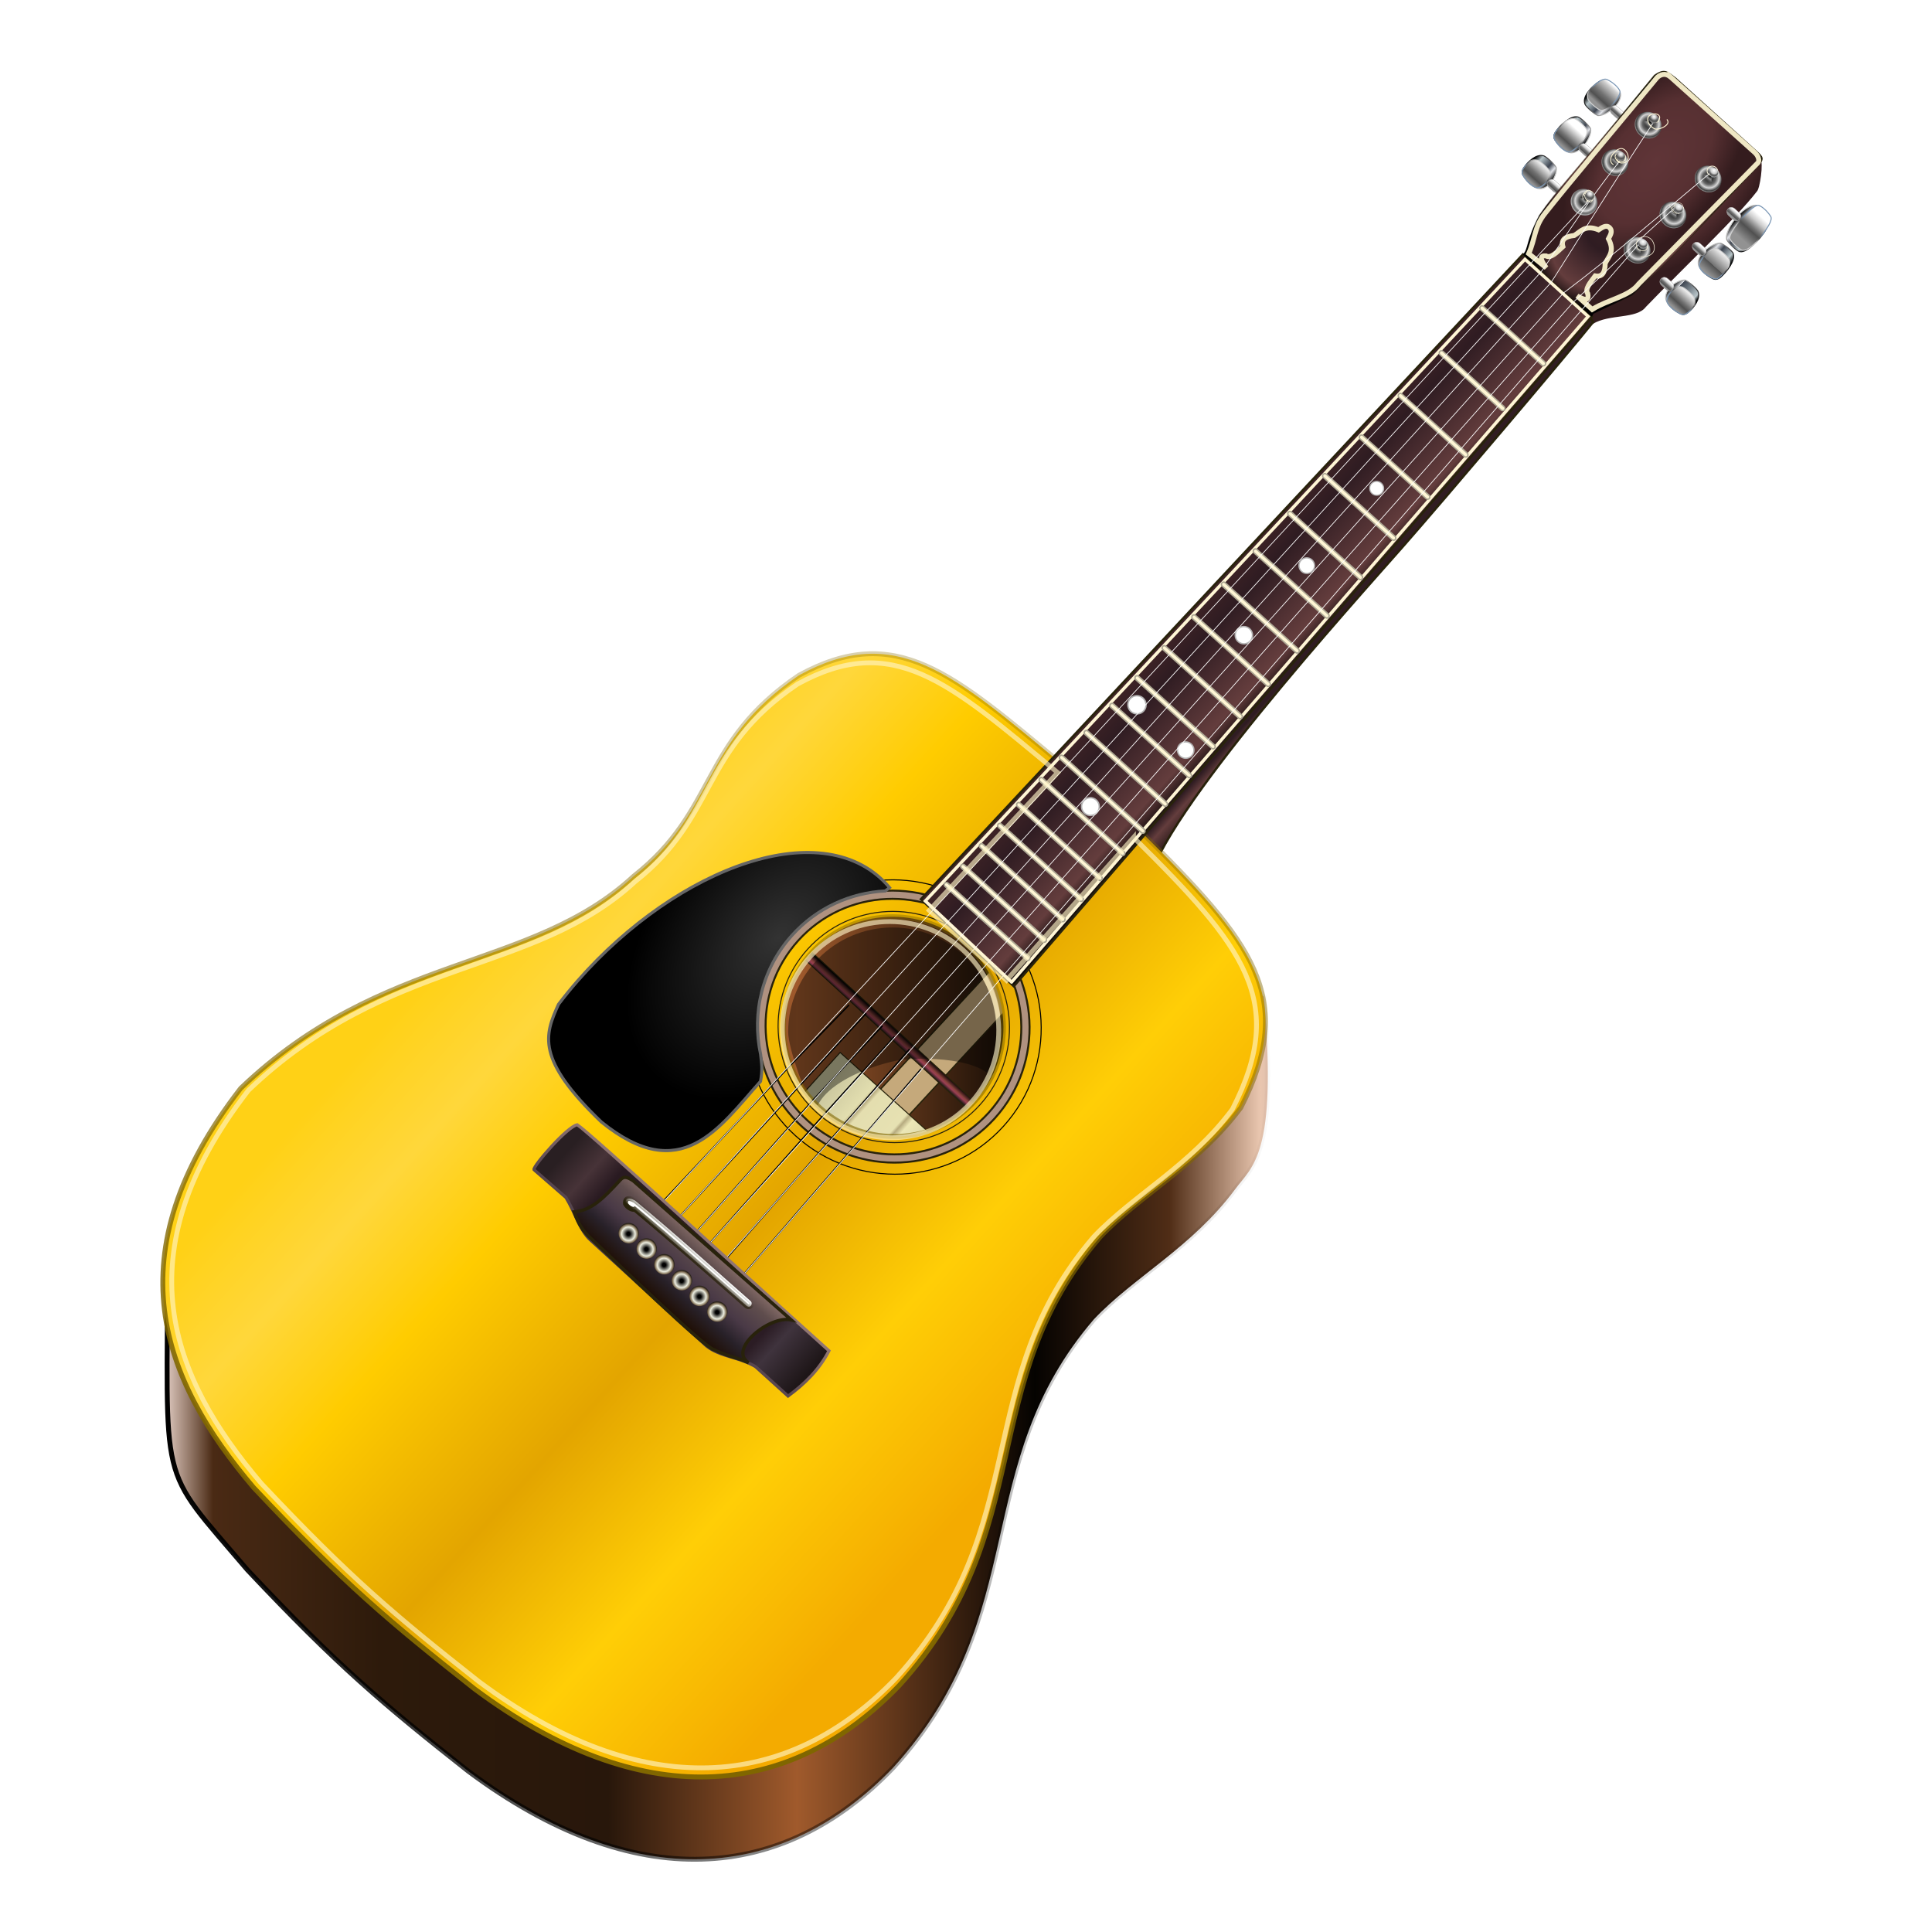 <?xml version="1.0" encoding="UTF-8" standalone="no"?>
<!-- Created with Inkscape (http://www.inkscape.org/) -->

<svg
   xmlns:dc="http://purl.org/dc/elements/1.1/"
   xmlns:cc="http://creativecommons.org/ns#"
   xmlns:rdf="http://www.w3.org/1999/02/22-rdf-syntax-ns#"
   xmlns:svg="http://www.w3.org/2000/svg"
   xmlns="http://www.w3.org/2000/svg"
   xmlns:xlink="http://www.w3.org/1999/xlink"
   xmlns:sodipodi="http://sodipodi.sourceforge.net/DTD/sodipodi-0.dtd"
   xmlns:inkscape="http://www.inkscape.org/namespaces/inkscape"
   id="svg2"
   sodipodi:docname="openclipart_192_my_guitar.svg"
   inkscape:export-filename="/home/jiro/デスクトップ/dscf0001.png"
   viewBox="0 0 1057.4 1057.4"
   sodipodi:version="0.32"
   inkscape:export-xdpi="90"
   version="1.0"
   inkscape:output_extension="org.inkscape.output.svg.inkscape"
   inkscape:export-ydpi="90"
   inkscape:version="0.91 r13725"
   width="1057.4"
   height="1057.4">
  <defs
     id="defs5">
    <linearGradient
       id="linearGradient5354">
      <stop
         id="stop5356"
         style="stop-color:#000000"
         offset="0" />
      <stop
         id="stop5362"
         style="stop-color:#000000"
         offset=".163" />
      <stop
         id="stop5364"
         style="stop-color:#eceddf"
         offset=".657" />
      <stop
         id="stop5366"
         style="stop-color:#7e6d53"
         offset=".889" />
      <stop
         id="stop5358"
         style="stop-color:#2d261d"
         offset="1" />
    </linearGradient>
    <linearGradient
       id="linearGradient4725">
      <stop
         id="stop4727"
         style="stop-color:#ffffff"
         offset="0" />
      <stop
         id="stop4729"
         style="stop-color:#cccccc"
         offset=".478" />
      <stop
         id="stop4731"
         style="stop-color:#727272"
         offset=".674" />
      <stop
         id="stop4733"
         style="stop-color:#505050"
         offset=".803" />
      <stop
         id="stop4735"
         style="stop-color:#929292"
         offset="1" />
    </linearGradient>
    <linearGradient
       id="linearGradient4528">
      <stop
         id="stop4530"
         style="stop-color:#7b97b5"
         offset="0" />
      <stop
         id="stop4532"
         style="stop-color:#565656"
         offset=".5" />
      <stop
         id="stop4534"
         style="stop-color:#cfcfcf"
         offset="1" />
    </linearGradient>
    <linearGradient
       id="linearGradient4501">
      <stop
         id="stop4503"
         style="stop-color:#ffffff"
         offset="0" />
      <stop
         id="stop4505"
         style="stop-color:#cccccc"
         offset=".304" />
      <stop
         id="stop4507"
         style="stop-color:#727272"
         offset=".549" />
      <stop
         id="stop4509"
         style="stop-color:#505050"
         offset=".851" />
      <stop
         id="stop4511"
         style="stop-color:#929292"
         offset="1" />
    </linearGradient>
    <linearGradient
       id="linearGradient4475">
      <stop
         id="stop4477"
         style="stop-color:#030405"
         offset="0" />
      <stop
         id="stop4483"
         style="stop-color:#565656"
         offset=".5" />
      <stop
         id="stop4479"
         style="stop-color:#cfcfcf"
         offset="1" />
    </linearGradient>
    <linearGradient
       id="linearGradient4463">
      <stop
         id="stop4465"
         style="stop-color:#ffffff"
         offset="0" />
      <stop
         id="stop4467"
         style="stop-color:#cccccc"
         offset=".203" />
      <stop
         id="stop4469"
         style="stop-color:#727272"
         offset=".549" />
      <stop
         id="stop4471"
         style="stop-color:#505050"
         offset=".72" />
      <stop
         id="stop4473"
         style="stop-color:#929292"
         offset="1" />
    </linearGradient>
    <linearGradient
       id="linearGradient4441">
      <stop
         id="stop4443"
         style="stop-color:#000000"
         offset="0" />
      <stop
         id="stop4445"
         style="stop-color:#b7c4c8"
         offset=".198" />
      <stop
         id="stop4447"
         style="stop-color:#3e4551"
         offset=".571" />
      <stop
         id="stop4449"
         style="stop-color:#e2e4e9"
         offset=".769" />
      <stop
         id="stop4451"
         style="stop-color:#000000"
         offset="1" />
    </linearGradient>
    <linearGradient
       id="linearGradient4305">
      <stop
         id="stop4307"
         style="stop-color:#603538"
         offset="0" />
      <stop
         id="stop4313"
         style="stop-color:#573032"
         offset=".616" />
      <stop
         id="stop4309"
         style="stop-color:#341c1e"
         offset="1" />
    </linearGradient>
    <linearGradient
       id="linearGradient6489"
       inkscape:collect="always">
      <stop
         id="stop6491"
         style="stop-color:#fefefe"
         offset="0" />
      <stop
         id="stop6493"
         style="stop-color:#252525;stop-opacity:0"
         offset="1" />
    </linearGradient>
    <linearGradient
       id="linearGradient6477">
      <stop
         id="stop6479"
         style="stop-color:#000000"
         offset="0" />
      <stop
         id="stop6485"
         style="stop-color:#333333"
         offset=".167" />
      <stop
         id="stop6487"
         style="stop-color:#969696"
         offset=".452" />
      <stop
         id="stop6481"
         style="stop-color:#666666;stop-opacity:.1"
         offset="1" />
    </linearGradient>
    <linearGradient
       id="linearGradient6461"
       inkscape:collect="always">
      <stop
         id="stop6463"
         style="stop-color:#252525"
         offset="0" />
      <stop
         id="stop6465"
         style="stop-color:#252525;stop-opacity:0"
         offset="1" />
    </linearGradient>
    <linearGradient
       id="linearGradient6453"
       inkscape:collect="always">
      <stop
         id="stop6455"
         style="stop-color:#000000"
         offset="0" />
      <stop
         id="stop6457"
         style="stop-color:#000000;stop-opacity:0"
         offset="1" />
    </linearGradient>
    <linearGradient
       id="linearGradient6437">
      <stop
         id="stop6439"
         style="stop-color:#000000"
         offset="0" />
      <stop
         id="stop6449"
         style="stop-color:#666666"
         offset=".449" />
      <stop
         id="stop6441"
         style="stop-color:#d6d6d6"
         offset=".669" />
      <stop
         id="stop6443"
         style="stop-color:#444444"
         offset=".862" />
      <stop
         id="stop6445"
         style="stop-color:#595959"
         offset=".908" />
      <stop
         id="stop6447"
         style="stop-color:#e1e1e1"
         offset="1" />
    </linearGradient>
    <linearGradient
       id="linearGradient6400">
      <stop
         id="stop6402"
         style="stop-color:#ffffff"
         offset="0" />
      <stop
         id="stop6408"
         style="stop-color:#cccccc"
         offset=".304" />
      <stop
         id="stop6410"
         style="stop-color:#727272"
         offset=".549" />
      <stop
         id="stop6412"
         style="stop-color:#505050"
         offset=".72" />
      <stop
         id="stop6404"
         style="stop-color:#929292"
         offset="1" />
    </linearGradient>
    <filter
       id="filter5422"
       inkscape:collect="always">
      <feGaussianBlur
         id="feGaussianBlur5424"
         stdDeviation="0.16"
         inkscape:collect="always" />
    </filter>
    <filter
       id="filter5643"
       inkscape:collect="always">
      <feGaussianBlur
         id="feGaussianBlur5645"
         stdDeviation="0.136"
         inkscape:collect="always" />
    </filter>
    <filter
       id="filter5667"
       inkscape:collect="always">
      <feGaussianBlur
         id="feGaussianBlur5669"
         stdDeviation="0.146"
         inkscape:collect="always" />
    </filter>
    <filter
       id="filter5664"
       inkscape:collect="always">
      <feGaussianBlur
         id="feGaussianBlur5666"
         stdDeviation="1.72"
         inkscape:collect="always" />
    </filter>
    <linearGradient
       id="linearGradient4852"
       y2="52.71"
       xlink:href="#linearGradient4441"
       gradientUnits="userSpaceOnUse"
       x2="110.79"
       y1="52.71"
       x1="102.23"
       inkscape:collect="always" />
    <linearGradient
       id="linearGradient4854"
       y2="52.745"
       xlink:href="#linearGradient4475"
       gradientUnits="userSpaceOnUse"
       x2="110.69"
       y1="52.745"
       x1="101.55"
       inkscape:collect="always" />
    <linearGradient
       id="linearGradient4856"
       y2="56.865"
       gradientUnits="userSpaceOnUse"
       x2="105.7"
       y1="50.128"
       x1="105.7"
       inkscape:collect="always">
      <stop
         id="stop4689"
         style="stop-color:#ffffff"
         offset="0" />
      <stop
         id="stop4691"
         style="stop-color:#cccccc"
         offset=".203" />
      <stop
         id="stop4693"
         style="stop-color:#727272"
         offset=".549" />
      <stop
         id="stop4695"
         style="stop-color:#505050"
         offset=".778" />
      <stop
         id="stop4697"
         style="stop-color:#929292"
         offset="1" />
    </linearGradient>
    <linearGradient
       id="linearGradient4858"
       y2="51.09"
       xlink:href="#linearGradient4528"
       gradientUnits="userSpaceOnUse"
       x2="107.13"
       y1="54.68"
       x1="107.06"
       inkscape:collect="always" />
    <linearGradient
       id="linearGradient4860"
       y2="54.063"
       xlink:href="#linearGradient4501"
       gradientUnits="userSpaceOnUse"
       x2="111.94"
       y1="51.917"
       x1="111.94"
       inkscape:collect="always" />
    <linearGradient
       id="linearGradient4866"
       y2="56.865"
       xlink:href="#linearGradient4463"
       gradientUnits="userSpaceOnUse"
       x2="105.7"
       y1="50.128"
       x1="105.7"
       inkscape:collect="always" />
    <linearGradient
       id="linearGradient4876"
       y2="51.008"
       gradientUnits="userSpaceOnUse"
       x2="105.7"
       y1="58.323"
       x1="105.7"
       inkscape:collect="always">
      <stop
         id="stop4663"
         style="stop-color:#ffffff"
         offset="0" />
      <stop
         id="stop4665"
         style="stop-color:#cccccc"
         offset=".145" />
      <stop
         id="stop4667"
         style="stop-color:#727272"
         offset=".556" />
      <stop
         id="stop4669"
         style="stop-color:#505050"
         offset=".793" />
      <stop
         id="stop4671"
         style="stop-color:#929292"
         offset="1" />
    </linearGradient>
    <linearGradient
       id="linearGradient4880"
       y2="52.198"
       xlink:href="#linearGradient4501"
       gradientUnits="userSpaceOnUse"
       x2="110.83"
       y1="54.053"
       x1="110.83"
       inkscape:collect="always" />
    <linearGradient
       id="linearGradient4886"
       y2="642.48"
       gradientUnits="userSpaceOnUse"
       x2="615.36"
       y1="642.48"
       x1="251.4"
       inkscape:collect="always">
      <stop
         id="stop6219"
         style="stop-color:#e8d3ca"
         offset="0" />
      <stop
         id="stop6221"
         style="stop-color:#4a2a14"
         offset=".042" />
      <stop
         id="stop6223"
         style="stop-color:#2d1a0b"
         offset=".183" />
      <stop
         id="stop6225"
         style="stop-color:#28170b"
         offset=".374" />
      <stop
         id="stop6227"
         style="stop-color:#a05a2c"
         offset=".533" />
      <stop
         id="stop6229"
         style="stop-color:#050301"
         offset=".733" />
      <stop
         id="stop6231"
         style="stop-color:#502d16"
         offset=".846" />
      <stop
         id="stop6233"
         style="stop-color:#e9c6af"
         offset=".922" />
      <stop
         id="stop6236"
         style="stop-color:#774335;stop-opacity:0"
         offset="1" />
    </linearGradient>
    <linearGradient
       id="linearGradient4888"
       y2="642.48"
       gradientUnits="userSpaceOnUse"
       x2="597.1"
       y1="642.48"
       x1="251.4"
       inkscape:collect="always">
      <stop
         id="stop5678"
         style="stop-color:#000000"
         offset="0" />
      <stop
         id="stop5680"
         style="stop-color:#000000;stop-opacity:0"
         offset="1" />
    </linearGradient>
    <linearGradient
       id="linearGradient4890"
       y2="143.86"
       gradientUnits="userSpaceOnUse"
       x2="383.17"
       gradientTransform="matrix(0.676,-0.751,0.757,0.682,83.14,771.5)"
       y1="183.63"
       x1="383.17"
       inkscape:collect="always">
      <stop
         id="stop6051"
         style="stop-color:#c8c49d"
         offset="0" />
      <stop
         id="stop6057"
         style="stop-color:#ece7b6"
         offset=".35" />
      <stop
         id="stop6059"
         style="stop-color:#b6ab80"
         offset=".391" />
      <stop
         id="stop6061"
         style="stop-color:#e6e1b2"
         offset=".414" />
      <stop
         id="stop6063"
         style="stop-color:#e4deaf"
         offset=".677" />
      <stop
         id="stop6235"
         style="stop-color:#baaf84"
         offset=".704" />
      <stop
         id="stop6237"
         style="stop-color:#e2deaf"
         offset=".74" />
      <stop
         id="stop6053"
         style="stop-color:#cac69e"
         offset="1" />
    </linearGradient>
    <linearGradient
       id="linearGradient4892"
       y2="161.91"
       gradientUnits="userSpaceOnUse"
       x2="359.88"
       gradientTransform="matrix(-0.678,0.749,-0.756,-0.683,850.4,413.28)"
       y1="161.91"
       x1="356.81"
       inkscape:collect="always">
      <stop
         id="stop6039"
         style="stop-color:#000000"
         offset="0" />
      <stop
         id="stop6045"
         style="stop-color:#8a413d"
         offset=".5" />
      <stop
         id="stop6047"
         style="stop-color:#9a3f54"
         offset=".686" />
      <stop
         id="stop6041"
         style="stop-color:#211a17"
         offset="1" />
    </linearGradient>
    <linearGradient
       id="linearGradient4904"
       y2="52.71"
       gradientUnits="userSpaceOnUse"
       x2="110.79"
       y1="52.71"
       x1="102.23"
       inkscape:collect="always">
      <stop
         id="stop4713"
         style="stop-color:#000000"
         offset="0" />
      <stop
         id="stop4715"
         style="stop-color:#b7c4c8"
         offset=".125" />
      <stop
         id="stop4717"
         style="stop-color:#3e4551"
         offset=".788" />
      <stop
         id="stop4719"
         style="stop-color:#e2e4e9"
         offset=".789" />
      <stop
         id="stop4721"
         style="stop-color:#000000"
         offset="1" />
    </linearGradient>
    <linearGradient
       id="linearGradient4918"
       y2="56.865"
       gradientUnits="userSpaceOnUse"
       x2="105.7"
       y1="48.751"
       x1="105.7"
       inkscape:collect="always">
      <stop
         id="stop4701"
         style="stop-color:#ffffff"
         offset="0" />
      <stop
         id="stop4703"
         style="stop-color:#cccccc"
         offset=".203" />
      <stop
         id="stop4705"
         style="stop-color:#727272"
         offset=".623" />
      <stop
         id="stop4707"
         style="stop-color:#505050"
         offset=".636" />
      <stop
         id="stop4709"
         style="stop-color:#929292"
         offset="1" />
    </linearGradient>
    <linearGradient
       id="linearGradient4928"
       y2="49.013"
       gradientUnits="userSpaceOnUse"
       x2="104.43"
       y1="57.986"
       x1="104.43"
       inkscape:collect="always">
      <stop
         id="stop4675"
         style="stop-color:#ffffff"
         offset="0" />
      <stop
         id="stop4677"
         style="stop-color:#cccccc"
         offset=".216" />
      <stop
         id="stop4679"
         style="stop-color:#727272"
         offset=".462" />
      <stop
         id="stop4681"
         style="stop-color:#505050"
         offset=".592" />
      <stop
         id="stop4683"
         style="stop-color:#929292"
         offset="1" />
    </linearGradient>
    <linearGradient
       id="linearGradient4932"
       y2="52.134"
       xlink:href="#linearGradient4501"
       gradientUnits="userSpaceOnUse"
       x2="112.97"
       y1="54.063"
       x1="112.97"
       inkscape:collect="always" />
    <radialGradient
       id="radialGradient4936"
       xlink:href="#linearGradient6437"
       gradientUnits="userSpaceOnUse"
       cy="13.548"
       cx="119.86"
       gradientTransform="matrix(-5.069,4.226,-4.287,-5.059,1421.767,-938.05)"
       r="1.24"
       inkscape:collect="always" />
    <linearGradient
       id="linearGradient4938"
       y2="12.721"
       xlink:href="#linearGradient6461"
       gradientUnits="userSpaceOnUse"
       x2="119.69"
       y1="14.602"
       x1="119.69"
       inkscape:collect="always"
       gradientTransform="matrix(6.073,0,0,6.024,28.158,-581.666)" />
    <radialGradient
       id="radialGradient4968"
       gradientUnits="userSpaceOnUse"
       cy="13.548"
       cx="119.86"
       gradientTransform="matrix(-5.069,4.226,-4.287,-5.059,1382.601,-938.05)"
       r="1.24"
       inkscape:collect="always">
      <stop
         id="stop4516"
         style="stop-color:#000000"
         offset="0" />
      <stop
         id="stop4518"
         style="stop-color:#3e3e3e"
         offset=".35" />
      <stop
         id="stop4520"
         style="stop-color:#d6d6d6"
         offset=".669" />
      <stop
         id="stop4522"
         style="stop-color:#777777"
         offset=".792" />
      <stop
         id="stop4524"
         style="stop-color:#717171"
         offset=".854" />
      <stop
         id="stop4526"
         style="stop-color:#e1e1e1"
         offset="1" />
    </radialGradient>
    <radialGradient
       id="radialGradient4984"
       xlink:href="#linearGradient4725"
       gradientUnits="userSpaceOnUse"
       cy="13.038"
       cx="119.53"
       gradientTransform="matrix(0.052,1.095,-1.209,0.057,764.944,-636.447)"
       r="3.103"
       inkscape:collect="always" />
    <radialGradient
       id="radialGradient4988"
       xlink:href="#linearGradient6400"
       gradientUnits="userSpaceOnUse"
       cy="13.038"
       cx="119.53"
       gradientTransform="matrix(0.052,1.095,-1.209,0.057,725.787,-636.452)"
       r="3.103"
       inkscape:collect="always" />
    <linearGradient
       id="linearGradient4990"
       y2="13.012"
       xlink:href="#linearGradient6453"
       gradientUnits="userSpaceOnUse"
       x2="119.39"
       y1="15.591"
       x1="119.39"
       inkscape:collect="always"
       gradientTransform="matrix(1.973,0,0,1.957,480.502,-530.607)" />
    <linearGradient
       id="linearGradient5006"
       y2="454.55"
       gradientUnits="userSpaceOnUse"
       x2="1575.1"
       gradientTransform="matrix(0,0.146,-0.147,0,131.33,-2.029)"
       y1="454.55"
       x1="1500.3"
       inkscape:collect="always">
      <stop
         id="stop4334"
         style="stop-color:#896f6a"
         offset="0" />
      <stop
         id="stop4340"
         style="stop-color:#5f4d4d"
         offset=".209" />
      <stop
         id="stop4342"
         style="stop-color:#493946"
         offset=".509" />
      <stop
         id="stop4344"
         style="stop-color:#282129"
         offset=".754" />
      <stop
         id="stop4336"
         style="stop-color:#201007"
         offset="1" />
    </linearGradient>
    <radialGradient
       id="radialGradient5012"
       xlink:href="#linearGradient5354"
       gradientUnits="userSpaceOnUse"
       cy="516.51"
       cx="1545.4"
       r="10.057"
       inkscape:collect="always"
       gradientTransform="matrix(0.558,0,0,0.562,-592.828,-1049.839)" />
    <linearGradient
       id="linearGradient4023"
       y2="219.27"
       gradientUnits="userSpaceOnUse"
       x2="63.708"
       gradientTransform="matrix(2.83,2.559,-2.559,2.83,759.644,-100.058)"
       y1="220.78"
       x1="63.708"
       inkscape:collect="always">
      <stop
         id="stop5436"
         style="stop-color:#28220b"
         offset="0" />
      <stop
         id="stop5438"
         style="stop-color:#28220b;stop-opacity:0"
         offset="1" />
    </linearGradient>
    <radialGradient
       id="radialGradient4026"
       gradientUnits="userSpaceOnUse"
       cy="182.33"
       cx="84.53"
       gradientTransform="matrix(3.279,3.101,-4.704,4.975,1132.3,-521.29)"
       r="14.827"
       inkscape:collect="always">
      <stop
         id="stop5344"
         style="stop-color:#333333"
         offset="0" />
      <stop
         id="stop5346"
         style="stop-color:#000000"
         offset="1" />
    </radialGradient>
    <linearGradient
       id="linearGradient4030"
       y2="294.83"
       gradientUnits="userSpaceOnUse"
       x2="1530"
       gradientTransform="matrix(-0.374,0.414,-0.417,-0.377,1136.494,230.272)"
       y1="613.62"
       x1="1530"
       inkscape:collect="always">
      <stop
         id="stop4356"
         style="stop-color:#291f22"
         offset="0" />
      <stop
         id="stop4362"
         style="stop-color:#473338"
         offset=".094" />
      <stop
         id="stop4364"
         style="stop-color:#291a21"
         offset=".165" />
      <stop
         id="stop4366"
         style="stop-color:#2b1b22"
         offset=".513" />
      <stop
         id="stop4368"
         style="stop-color:#2b1c24"
         offset=".816" />
      <stop
         id="stop4370"
         style="stop-color:#3f333d"
         offset=".871" />
      <stop
         id="stop4358"
         style="stop-color:#1e1618"
         offset="1" />
    </linearGradient>
    <linearGradient
       id="linearGradient4033"
       y2="216.71"
       gradientUnits="userSpaceOnUse"
       x2="61.069"
       gradientTransform="matrix(2.83,2.559,-2.559,2.83,759.644,-100.058)"
       y1="228.45"
       x1="61.069"
       inkscape:collect="always">
      <stop
         id="stop5428"
         style="stop-color:#483945"
         offset="0" />
      <stop
         id="stop5430"
         style="stop-color:#917673"
         offset="1" />
    </linearGradient>
    <radialGradient
       id="radialGradient4088"
       xlink:href="#linearGradient6477"
       gradientUnits="userSpaceOnUse"
       cy="15.303"
       cx="119.85"
       gradientTransform="matrix(-1.456,1.61,-2.611,-2.361,1111.594,-21.568)"
       r="1.51"
       inkscape:collect="always" />
    <linearGradient
       id="linearGradient4091"
       y2="16.472"
       xlink:href="#linearGradient6489"
       gradientUnits="userSpaceOnUse"
       x2="119.85"
       gradientTransform="matrix(1.351,1.222,-1.212,1.341,753.624,-31.649)"
       y1="14.888"
       x1="119.85"
       inkscape:collect="always" />
    <radialGradient
       id="radialGradient4095"
       xlink:href="#linearGradient6477"
       gradientUnits="userSpaceOnUse"
       cy="15.303"
       cx="119.85"
       gradientTransform="matrix(-1.456,1.61,-2.611,-2.361,1082.494,-47.834)"
       r="1.51"
       inkscape:collect="always" />
    <linearGradient
       id="linearGradient4097"
       y2="16.472"
       xlink:href="#linearGradient6489"
       gradientUnits="userSpaceOnUse"
       x2="119.85"
       gradientTransform="matrix(1.351,1.222,-1.212,1.341,724.574,-57.914)"
       y1="14.888"
       x1="119.85"
       inkscape:collect="always" />
    <radialGradient
       id="radialGradient4101"
       xlink:href="#linearGradient6477"
       gradientUnits="userSpaceOnUse"
       cy="15.303"
       cx="119.85"
       gradientTransform="matrix(-1.456,1.61,-2.611,-2.361,1099.394,-69.496)"
       r="1.51"
       inkscape:collect="always" />
    <linearGradient
       id="linearGradient4103"
       y2="16.472"
       xlink:href="#linearGradient6489"
       gradientUnits="userSpaceOnUse"
       x2="119.85"
       gradientTransform="matrix(1.351,1.222,-1.212,1.341,741.454,-79.576)"
       y1="14.888"
       x1="119.85"
       inkscape:collect="always" />
    <radialGradient
       id="radialGradient4107"
       xlink:href="#linearGradient6477"
       gradientUnits="userSpaceOnUse"
       cy="15.303"
       cx="119.85"
       gradientTransform="matrix(-1.456,1.61,-2.611,-2.361,1131.194,-40.869)"
       r="1.51"
       inkscape:collect="always" />
    <linearGradient
       id="linearGradient4109"
       y2="16.472"
       xlink:href="#linearGradient6489"
       gradientUnits="userSpaceOnUse"
       x2="119.85"
       gradientTransform="matrix(1.351,1.222,-1.212,1.341,773.224,-50.949)"
       y1="14.888"
       x1="119.85"
       inkscape:collect="always" />
    <radialGradient
       id="radialGradient4113"
       xlink:href="#linearGradient6477"
       gradientUnits="userSpaceOnUse"
       cy="15.303"
       cx="119.85"
       gradientTransform="matrix(-1.456,1.61,-2.611,-2.361,1150.394,-60.526)"
       r="1.51"
       inkscape:collect="always" />
    <linearGradient
       id="linearGradient4115"
       y2="16.472"
       xlink:href="#linearGradient6489"
       gradientUnits="userSpaceOnUse"
       x2="119.85"
       gradientTransform="matrix(1.351,1.222,-1.212,1.341,792.444,-70.607)"
       y1="14.888"
       x1="119.85"
       inkscape:collect="always" />
    <radialGradient
       id="radialGradient4119"
       xlink:href="#linearGradient6477"
       gradientUnits="userSpaceOnUse"
       cy="15.303"
       cx="119.85"
       gradientTransform="matrix(-1.456,1.61,-2.611,-2.361,1117.594,-89.979)"
       r="1.51"
       inkscape:collect="always" />
    <linearGradient
       id="linearGradient4121"
       y2="16.472"
       xlink:href="#linearGradient6489"
       gradientUnits="userSpaceOnUse"
       x2="119.85"
       gradientTransform="matrix(1.351,1.222,-1.212,1.341,759.644,-100.06)"
       y1="14.888"
       x1="119.85"
       inkscape:collect="always" />
    <radialGradient
       id="radialGradient4126"
       xlink:href="#linearGradient4305"
       gradientUnits="userSpaceOnUse"
       cy="28.002"
       cx="128.99"
       gradientTransform="matrix(1.389,1.18,-2.071,2.438,784.864,-131.918)"
       r="20.177"
       inkscape:collect="always" />
    <radialGradient
       id="radialGradient4143"
       gradientUnits="userSpaceOnUse"
       cy="163.28"
       cx="38.923"
       gradientTransform="matrix(-1.353,1.497,-0.902,-0.816,1096.194,182.832)"
       r="35.467"
       inkscape:collect="always">
      <stop
         id="stop6614"
         style="stop-color:#432527"
         offset="0" />
      <stop
         id="stop6620"
         style="stop-color:#2f1c22"
         offset=".5" />
      <stop
         id="stop6622"
         style="stop-color:#643d3d"
         offset=".828" />
      <stop
         id="stop6616"
         style="stop-color:#000000"
         offset="1" />
    </radialGradient>
    <linearGradient
       id="linearGradient4145"
       y2="163.28"
       gradientUnits="userSpaceOnUse"
       x2="75.217"
       gradientTransform="matrix(-1.212,1.341,-1.351,-1.222,1164.094,255.212)"
       y1="163.28"
       x1="4.283"
       inkscape:collect="always">
      <stop
         id="stop4317"
         style="stop-color:#28220b"
         offset="0" />
      <stop
         id="stop4319"
         style="stop-color:#28220b;stop-opacity:0"
         offset="1" />
    </linearGradient>
    <linearGradient
       id="linearGradient4148"
       y2="204.69"
       gradientUnits="userSpaceOnUse"
       x2="152.54"
       gradientTransform="matrix(1.351,1.222,-1.212,1.341,759.644,-100.06)"
       y1="204.69"
       x1="113.59"
       inkscape:collect="always">
      <stop
         id="stop4387"
         style="stop-color:#432527"
         offset="0" />
      <stop
         id="stop4389"
         style="stop-color:#2f1c22"
         offset=".274" />
      <stop
         id="stop4391"
         style="stop-color:#643d3d"
         offset=".799" />
      <stop
         id="stop4393"
         style="stop-color:#000000"
         offset="1" />
    </linearGradient>
    <linearGradient
       id="linearGradient4154"
       y2="209.81"
       gradientUnits="userSpaceOnUse"
       x2="117.87"
       gradientTransform="matrix(2.83,2.559,-2.559,2.83,759.644,-100.058)"
       y1="209.81"
       x1="9.352"
       inkscape:collect="always">
      <stop
         id="stop5244"
         style="stop-color:#ffd116"
         offset="0" />
      <stop
         id="stop5250"
         style="stop-color:#ffd73b"
         offset=".143" />
      <stop
         id="stop5252"
         style="stop-color:#ffcc00"
         offset=".297" />
      <stop
         id="stop5254"
         style="stop-color:#e3a500"
         offset=".543" />
      <stop
         id="stop5256"
         style="stop-color:#ffce06"
         offset=".763" />
      <stop
         id="stop5246"
         style="stop-color:#f4ab00"
         offset="1" />
    </linearGradient>
    <linearGradient
       id="linearGradient4156"
       y2="463.49"
       gradientUnits="userSpaceOnUse"
       x2="452.55"
       gradientTransform="matrix(1.789,0,0,1.789,-360.546,-439.268)"
       y1="739.49"
       x1="402.66"
       inkscape:collect="always">
      <stop
         id="stop5670"
         style="stop-color:#806600"
         offset="0" />
      <stop
         id="stop5672"
         style="stop-color:#806600;stop-opacity:.31"
         offset="1" />
    </linearGradient>
    <linearGradient
       id="linearGradient4167"
       y2="204.69"
       gradientUnits="userSpaceOnUse"
       x2="152.54"
       gradientTransform="matrix(1.351,1.222,-1.212,1.341,778.024,-95.11)"
       y1="204.69"
       x1="113.59"
       inkscape:collect="always">
      <stop
         id="stop5976"
         style="stop-color:#432527"
         offset="0" />
      <stop
         id="stop5978"
         style="stop-color:#2f1c22"
         offset=".719" />
      <stop
         id="stop5980"
         style="stop-color:#643d3d"
         offset=".788" />
      <stop
         id="stop5982"
         style="stop-color:#000000"
         offset="1" />
    </linearGradient>
    <radialGradient
       id="radialGradient4170"
       xlink:href="#linearGradient4305"
       gradientUnits="userSpaceOnUse"
       cy="25.342"
       cx="132.24"
       gradientTransform="matrix(1.351,1.222,-2.071,2.29,793.654,-120.747)"
       r="20.177"
       inkscape:collect="always" />
    <radialGradient
       inkscape:collect="always"
       xlink:href="#radialGradient4026"
       id="radialGradient3705"
       gradientUnits="userSpaceOnUse"
       gradientTransform="matrix(-3.422,-2.943,-4.465,5.191,1529.529,-184.483)"
       cx="84.53"
       cy="182.33"
       r="14.827" />
    <linearGradient
       inkscape:collect="always"
       xlink:href="#linearGradient4441"
       id="linearGradient3669"
       gradientUnits="userSpaceOnUse"
       x1="102.23"
       y1="52.71"
       x2="110.79"
       y2="52.71" />
    <linearGradient
       inkscape:collect="always"
       xlink:href="#linearGradient4475"
       id="linearGradient3671"
       gradientUnits="userSpaceOnUse"
       x1="101.55"
       y1="52.745"
       x2="110.69"
       y2="52.745" />
    <linearGradient
       inkscape:collect="always"
       xlink:href="#linearGradient4528"
       id="linearGradient3673"
       gradientUnits="userSpaceOnUse"
       x1="107.06"
       y1="54.68"
       x2="107.13"
       y2="51.09" />
    <linearGradient
       inkscape:collect="always"
       xlink:href="#linearGradient4501"
       id="linearGradient3675"
       gradientUnits="userSpaceOnUse"
       x1="111.94"
       y1="51.917"
       x2="111.94"
       y2="54.063" />
    <linearGradient
       inkscape:collect="always"
       xlink:href="#linearGradient4441"
       id="linearGradient3677"
       gradientUnits="userSpaceOnUse"
       x1="102.23"
       y1="52.71"
       x2="110.79"
       y2="52.71" />
    <linearGradient
       inkscape:collect="always"
       xlink:href="#linearGradient4475"
       id="linearGradient3679"
       gradientUnits="userSpaceOnUse"
       x1="101.55"
       y1="52.745"
       x2="110.69"
       y2="52.745" />
    <linearGradient
       inkscape:collect="always"
       xlink:href="#linearGradient4463"
       id="linearGradient3681"
       gradientUnits="userSpaceOnUse"
       x1="105.7"
       y1="50.128"
       x2="105.7"
       y2="56.865" />
    <linearGradient
       inkscape:collect="always"
       xlink:href="#linearGradient4528"
       id="linearGradient3683"
       gradientUnits="userSpaceOnUse"
       x1="107.06"
       y1="54.68"
       x2="107.13"
       y2="51.09" />
    <linearGradient
       inkscape:collect="always"
       xlink:href="#linearGradient4501"
       id="linearGradient3685"
       gradientUnits="userSpaceOnUse"
       x1="111.94"
       y1="51.917"
       x2="111.94"
       y2="54.063" />
    <linearGradient
       inkscape:collect="always"
       xlink:href="#linearGradient4441"
       id="linearGradient3687"
       gradientUnits="userSpaceOnUse"
       x1="102.23"
       y1="52.71"
       x2="110.79"
       y2="52.71" />
    <linearGradient
       inkscape:collect="always"
       xlink:href="#linearGradient4475"
       id="linearGradient3689"
       gradientUnits="userSpaceOnUse"
       x1="101.55"
       y1="52.745"
       x2="110.69"
       y2="52.745" />
    <linearGradient
       inkscape:collect="always"
       xlink:href="#linearGradient4528"
       id="linearGradient3691"
       gradientUnits="userSpaceOnUse"
       x1="107.06"
       y1="54.68"
       x2="107.13"
       y2="51.09" />
    <linearGradient
       inkscape:collect="always"
       xlink:href="#linearGradient4475"
       id="linearGradient3693"
       gradientUnits="userSpaceOnUse"
       x1="101.55"
       y1="52.745"
       x2="110.69"
       y2="52.745" />
    <linearGradient
       inkscape:collect="always"
       xlink:href="#linearGradient4528"
       id="linearGradient3695"
       gradientUnits="userSpaceOnUse"
       x1="107.06"
       y1="54.68"
       x2="107.13"
       y2="51.09" />
    <linearGradient
       inkscape:collect="always"
       xlink:href="#linearGradient4501"
       id="linearGradient3697"
       gradientUnits="userSpaceOnUse"
       x1="111.94"
       y1="51.917"
       x2="111.94"
       y2="54.063" />
    <linearGradient
       inkscape:collect="always"
       xlink:href="#linearGradient4441"
       id="linearGradient3699"
       gradientUnits="userSpaceOnUse"
       x1="102.23"
       y1="52.71"
       x2="110.79"
       y2="52.71" />
    <linearGradient
       inkscape:collect="always"
       xlink:href="#linearGradient4475"
       id="linearGradient3701"
       gradientUnits="userSpaceOnUse"
       x1="101.55"
       y1="52.745"
       x2="110.69"
       y2="52.745" />
    <linearGradient
       inkscape:collect="always"
       xlink:href="#linearGradient4528"
       id="linearGradient3703"
       gradientUnits="userSpaceOnUse"
       x1="107.06"
       y1="54.68"
       x2="107.13"
       y2="51.09" />
    <radialGradient
       inkscape:collect="always"
       xlink:href="#linearGradient6437"
       id="radialGradient3706"
       gradientUnits="userSpaceOnUse"
       gradientTransform="matrix(-5.069,4.226,-4.287,-5.059,1380.348,-992.828)"
       cx="119.86"
       cy="13.548"
       r="1.24" />
    <linearGradient
       inkscape:collect="always"
       xlink:href="#linearGradient6461"
       id="linearGradient3708"
       gradientUnits="userSpaceOnUse"
       x1="119.69"
       y1="14.602"
       x2="119.69"
       y2="12.721"
       gradientTransform="matrix(6.073,0,0,6.024,-13.261,-636.444)" />
    <radialGradient
       inkscape:collect="always"
       xlink:href="#linearGradient6437"
       id="radialGradient3710"
       gradientUnits="userSpaceOnUse"
       gradientTransform="matrix(-5.069,4.226,-4.287,-5.059,1424.429,-992.984)"
       cx="119.86"
       cy="13.548"
       r="1.24" />
    <linearGradient
       inkscape:collect="always"
       xlink:href="#linearGradient6461"
       id="linearGradient3712"
       gradientUnits="userSpaceOnUse"
       x1="119.69"
       y1="14.602"
       x2="119.69"
       y2="12.721"
       gradientTransform="matrix(6.073,0,0,6.024,30.82,-636.601)" />
    <radialGradient
       inkscape:collect="always"
       xlink:href="#linearGradient6437"
       id="radialGradient3714"
       gradientUnits="userSpaceOnUse"
       gradientTransform="matrix(-5.069,4.226,-4.287,-5.059,1423.36,-965.511)"
       cx="119.86"
       cy="13.548"
       r="1.24" />
    <linearGradient
       inkscape:collect="always"
       xlink:href="#linearGradient6461"
       id="linearGradient3716"
       gradientUnits="userSpaceOnUse"
       x1="119.69"
       y1="14.602"
       x2="119.69"
       y2="12.721"
       gradientTransform="matrix(6.073,0,0,6.024,29.751,-609.127)" />
    <radialGradient
       inkscape:collect="always"
       xlink:href="#linearGradient6437"
       id="radialGradient3718"
       gradientUnits="userSpaceOnUse"
       gradientTransform="matrix(-5.069,4.226,-4.287,-5.059,1380.593,-965.437)"
       cx="119.86"
       cy="13.548"
       r="1.24" />
    <linearGradient
       inkscape:collect="always"
       xlink:href="#linearGradient6461"
       id="linearGradient3720"
       gradientUnits="userSpaceOnUse"
       x1="119.69"
       y1="14.602"
       x2="119.69"
       y2="12.721"
       gradientTransform="matrix(6.073,0,0,6.024,-13.016,-609.054)" />
    <linearGradient
       inkscape:collect="always"
       xlink:href="#linearGradient6461"
       id="linearGradient3722"
       gradientUnits="userSpaceOnUse"
       x1="119.69"
       y1="14.602"
       x2="119.69"
       y2="12.721"
       gradientTransform="matrix(6.073,0,0,6.024,-11.008,-581.666)" />
    <radialGradient
       inkscape:collect="always"
       xlink:href="#linearGradient4725"
       id="radialGradient3724"
       gradientUnits="userSpaceOnUse"
       gradientTransform="matrix(0.052,1.095,-1.209,0.057,767.604,-691.381)"
       cx="119.53"
       cy="13.038"
       r="3.103" />
    <radialGradient
       inkscape:collect="always"
       xlink:href="#linearGradient4725"
       id="radialGradient3726"
       gradientUnits="userSpaceOnUse"
       gradientTransform="matrix(0.052,1.095,-1.209,0.057,766.542,-663.916)"
       cx="119.53"
       cy="13.038"
       r="3.103" />
    <radialGradient
       inkscape:collect="always"
       xlink:href="#linearGradient6400"
       id="radialGradient3728"
       gradientUnits="userSpaceOnUse"
       gradientTransform="matrix(0.052,1.095,-1.209,0.057,723.521,-691.227)"
       cx="119.53"
       cy="13.038"
       r="3.103" />
    <linearGradient
       inkscape:collect="always"
       xlink:href="#linearGradient6453"
       id="linearGradient3730"
       gradientUnits="userSpaceOnUse"
       x1="119.39"
       y1="15.591"
       x2="119.39"
       y2="13.012"
       gradientTransform="matrix(1.973,0,0,1.957,478.236,-585.382)" />
    <radialGradient
       inkscape:collect="always"
       xlink:href="#linearGradient6400"
       id="radialGradient3732"
       gradientUnits="userSpaceOnUse"
       gradientTransform="matrix(0.052,1.095,-1.209,0.057,723.777,-663.841)"
       cx="119.53"
       cy="13.038"
       r="3.103" />
    <linearGradient
       inkscape:collect="always"
       xlink:href="#linearGradient6453"
       id="linearGradient3734"
       gradientUnits="userSpaceOnUse"
       x1="119.39"
       y1="15.591"
       x2="119.39"
       y2="13.012"
       gradientTransform="matrix(1.973,0,0,1.957,478.492,-557.995)" />
    <radialGradient
       inkscape:collect="always"
       xlink:href="#linearGradient5354"
       id="radialGradient3736"
       gradientUnits="userSpaceOnUse"
       cx="1545.4"
       cy="516.51"
       r="10.057"
       gradientTransform="matrix(0.558,0,0,0.562,-592.266,-998.035)" />
    <radialGradient
       inkscape:collect="always"
       xlink:href="#linearGradient5354"
       id="radialGradient3738"
       gradientUnits="userSpaceOnUse"
       cx="1545.4"
       cy="516.51"
       r="10.057"
       gradientTransform="matrix(0.558,0,0,0.562,-592.587,-1010.958)" />
    <radialGradient
       inkscape:collect="always"
       xlink:href="#linearGradient5354"
       id="radialGradient3740"
       gradientUnits="userSpaceOnUse"
       cx="1545.4"
       cy="516.51"
       r="10.057"
       gradientTransform="matrix(0.558,0,0,0.562,-592.722,-1023.914)" />
    <radialGradient
       inkscape:collect="always"
       xlink:href="#linearGradient5354"
       id="radialGradient3742"
       gradientUnits="userSpaceOnUse"
       cx="1545.4"
       cy="516.51"
       r="10.057"
       gradientTransform="matrix(0.558,0,0,0.562,-592.693,-1036.883)" />
    <radialGradient
       inkscape:collect="always"
       xlink:href="#linearGradient5354"
       id="radialGradient3744"
       gradientUnits="userSpaceOnUse"
       cx="1545.4"
       cy="516.51"
       r="10.057"
       gradientTransform="matrix(0.558,0,0,0.562,-592.97,-1062.789)" />
  </defs>
  <sodipodi:namedview
     id="base"
     bordercolor="#666666"
     inkscape:pageshadow="2"
     guidetolerance="10.0"
     pagecolor="#ffffff"
     gridtolerance="10.0"
     inkscape:zoom="0.35355339"
     objecttolerance="10.0"
     borderopacity="1.0"
     inkscape:current-layer="svg2"
     inkscape:cx="376.48256"
     inkscape:cy="351.85828"
     inkscape:window-y="48"
     inkscape:window-x="-8"
     inkscape:window-height="945"
     showgrid="false"
     inkscape:pageopacity="0.0"
     inkscape:window-width="1280"
     inkscape:snap-center="true"
     inkscape:window-maximized="1" />
  <g
     id="g4589"
     transform="matrix(1.351,1.222,-1.212,1.341,763.174,-106.424)">
    <g
       id="g4536">
      <path
         id="path4325"
         sodipodi:nodetypes="cccccc"
         style="fill:url(#linearGradient3669);fill-rule:evenodd;stroke:url(#linearGradient3671);stroke-width:0.3"
         d="m 103.66,48.437 c 0.63,-0.53 4.51,-0.42 5.34,-0.009 2.21,1.77 2.96,7.738 -0.52,8.63 -1.03,0.453 -2.96,0.491 -4.82,0 -1.45,-0.26 -1.68,-1.17 -1.86,-1.948 -0.31,-2.466 0,-5.606 1.86,-6.673 z"
         inkscape:connector-curvature="0" />
      <path
         id="path4323"
         sodipodi:nodetypes="cccccc"
         style="fill:url(#linearGradient4856);fill-rule:evenodd;stroke:url(#linearGradient3673);stroke-width:0.3"
         d="m 103.46,50.531 c 1.27,-0.384 4.09,-0.314 4.92,0.098 1.93,0.939 1.65,5.813 0.1,6.429 -1.03,0.453 -2.96,0.491 -4.82,0 -1.45,-0.26 -1.68,-1.17 -1.86,-1.948 -0.31,-2.466 -0.2,-3.511 1.66,-4.579 z"
         inkscape:connector-curvature="0" />
      <path
         id="rect4327"
         sodipodi:nodetypes="ccsccsc"
         style="fill:url(#linearGradient3675);fill-rule:evenodd;stroke:#adadad;stroke-width:0.111"
         d="m 111.5,51.612 1.58,0 c 0.85,0 1.54,0.551 1.54,1.408 0,0.856 -0.69,1.373 -1.54,1.373 l -1.58,0 c -1.1,0 -1.51,-0.517 -1.51,-1.373 0,-0.857 0.48,-1.408 1.51,-1.408 z"
         inkscape:connector-curvature="0" />
    </g>
    <g
       id="g4541"
       transform="translate(-0.138,-14.466)">
      <path
         id="path4543"
         sodipodi:nodetypes="cccccc"
         style="fill:url(#linearGradient3677);fill-rule:evenodd;stroke:url(#linearGradient3679);stroke-width:0.3"
         d="m 103.66,47.197 c 0.63,-0.53 4.51,-0.42 5.34,-0.009 2.21,1.77 2.96,8.978 -0.52,9.87 -1.03,0.453 -2.96,0.491 -4.82,0 -1.45,-0.26 -1.68,-1.17 -1.86,-1.948 -0.31,-2.466 0,-6.846 1.86,-7.913 z"
         inkscape:connector-curvature="0" />
      <path
         id="path4545"
         sodipodi:nodetypes="cccccc"
         style="fill:url(#linearGradient3681);fill-rule:evenodd;stroke:url(#linearGradient3683);stroke-width:0.3"
         d="m 103.46,48.12 c 1.27,-0.384 4.09,-0.314 4.92,0.098 1.93,0.939 1.65,8.224 0.1,8.84 -1.03,0.453 -2.96,0.491 -4.82,0 -1.45,-0.26 -1.68,-1.17 -1.86,-1.948 -0.31,-2.466 -0.2,-5.922 1.66,-6.99 z"
         inkscape:connector-curvature="0" />
      <path
         id="path4547"
         sodipodi:nodetypes="ccsccsc"
         style="fill:url(#linearGradient3685);fill-rule:evenodd;stroke:#adadad;stroke-width:0.111"
         d="m 111.5,51.612 1.58,0 c 0.85,0 1.54,0.551 1.54,1.408 0,0.856 -0.69,1.373 -1.54,1.373 l -1.58,0 c -1.1,0 -1.51,-0.517 -1.51,-1.373 0,-0.857 0.48,-1.408 1.51,-1.408 z"
         inkscape:connector-curvature="0" />
    </g>
    <g
       id="g4559"
       transform="matrix(1,0,0,-1,-0.827,76.696)">
      <path
         id="path4561"
         sodipodi:nodetypes="cccccc"
         style="fill:url(#linearGradient3687);fill-rule:evenodd;stroke:url(#linearGradient3689);stroke-width:0.3"
         d="m 103.31,48.437 c 0.63,-0.53 4.52,-0.42 5.35,-0.009 2.2,1.77 3.17,9.047 -0.32,9.939 -1.03,0.453 -2.82,0.147 -4.68,-0.344 -1.45,-0.26 -1.68,-2.135 -1.86,-2.913 -0.31,-2.466 -0.35,-5.606 1.51,-6.673 z"
         inkscape:connector-curvature="0" />
      <path
         id="path4563"
         sodipodi:nodetypes="cccccc"
         style="fill:url(#linearGradient4876);fill-rule:evenodd;stroke:url(#linearGradient3691);stroke-width:0.3"
         d="m 103.19,50.049 c 1.26,-0.384 4.09,-0.314 4.92,0.097 1.93,0.94 1.92,7.674 0.37,8.29 -1.03,0.453 -2.96,0.491 -4.82,0 -1.45,-0.26 -1.68,-2.548 -1.86,-3.326 -0.31,-2.466 -0.47,-3.994 1.39,-5.061 z"
         inkscape:connector-curvature="0" />
      <path
         id="path4565"
         sodipodi:nodetypes="ccsccsc"
         style="fill:url(#linearGradient4880);fill-rule:evenodd;stroke:#adadad;stroke-width:0.111"
         d="m 111.5,51.612 1.58,0 c 0.85,0 1.54,0.551 1.54,1.408 0,0.856 -0.69,1.373 -1.54,1.373 l -1.58,0 c -1.1,0 -1.51,-0.517 -1.51,-1.373 0,-0.857 0.48,-1.408 1.51,-1.408 z"
         inkscape:connector-curvature="0" />
    </g>
  </g>
  <path
     id="path5984"
     sodipodi:nodetypes="cccccccccccccc"
     style="fill:url(#radialGradient4170);fill-rule:evenodd"
     d="m 917.944,54.315 c -2.64,-1.903 -5.06,-1.118 -6.95,0.557 -19.76,23.99 -46.37,55.55 -59.28,71.96 -5.94,7.38 -5.88,16.27 -9.62,24.83 l 8.19,7.41 c -3.79,-5.07 -3.25,-6.8 -0.15,-6.53 26.63,-42.13 44.87,11.3 26.93,10.96 -2.68,3.57 -13.28,7.63 -11.47,10.09 0.58,3.06 6.33,3.41 0.91,0.15 l 5.19,3.58 c 9.19,-5.66 23.94,-2.5 29.16,-9.41 21.18,-21.99 49.68,-48.77 60.7,-63.14 1.62,-1.27 3.74,-15.8 1.95,-17.5 l -45.56,-32.957 z"
     inkscape:connector-curvature="0" />
  <path
     id="path5969"
     sodipodi:nodetypes="cscccc"
     style="fill:url(#linearGradient4167);fill-rule:evenodd;stroke:#28220b;stroke-width:1.27"
     d="m 628.114,484.482 c 6.93,-37.9 112.36,-154.24 139.75,-185.41 23.25,-26.46 88.41,-103.41 104.12,-122.88 l -8.08,-10.52 -281.4,281.21 45.61,37.6 z"
     inkscape:connector-curvature="0" />
  <g
     id="g5548"
     transform="matrix(1.789,0,0,1.789,-360.546,-439.268)">
    <path
       id="path4049"
       sodipodi:nodetypes="cccccccccccc"
       style="fill:url(#linearGradient4886);fill-rule:evenodd;stroke:url(#linearGradient4888);stroke-width:1.493"
       d="m 466.72,470.62 c -7.02,-0.01 -14.36,2.06 -22.69,6.63 -30.45,20.61 -24.8,41.24 -50.53,61.44 -31.5,29.14 -97.38,48.94 -140.69,90.41 0,73.44 -3.63,63.72 24.41,96.71 27.75,29.49 41.62,41.1 67.59,61.6 50.98,38 96.25,34.1 129.97,-1.1 42.94,-47.26 22.89,-92.37 61.44,-137.19 12.13,-12.85 29.95,-21.99 43.06,-39.59 5.29,-7.26 13.14,-10.36 8.93,-59.09 l -63.27,-45.66 c -24.52,-20.41 -40.29,-34.1 -58.22,-34.16 z"
       inkscape:connector-curvature="0" />
    <g
       id="g5543">
      <path
         id="path4041"
         d="m 66.96,151.3 c -0.897,-0.15 -1.817,-0.23 -2.759,-0.23 -0.942,0 -1.867,0.08 -2.765,0.23 l -0.53,47.42 c 0.897,0.16 1.822,0.24 2.764,0.24 0.942,0 1.863,-0.08 2.76,-0.24 l 0.53,-47.42 z"
         sodipodi:nodetypes="csccscc"
         style="fill:#c5a97b;fill-rule:evenodd;stroke:#28220b;stroke-width:0.2;filter:url(#filter5643)"
         transform="matrix(1.582,1.431,-1.431,1.582,624.3,214.65)"
         inkscape:connector-curvature="0" />
      <path
         id="path4043"
         sodipodi:nodetypes="cccccc"
         style="fill:url(#linearGradient4890);fill-rule:evenodd;stroke:#28220b;stroke-width:0.313px"
         d="m 441.08,586.93 38.61,34.78 13.64,-15.14 c 0.54,-2.47 1.04,-4.3 1.02,-6.82 l -35.79,-32.23 -17.48,19.41 z"
         inkscape:connector-curvature="0" />
      <path
         id="path4045"
         sodipodi:nodetypes="ccccc"
         style="fill:url(#linearGradient4892);fill-rule:evenodd;stroke:#28220b;stroke-width:0.313"
         d="m 520.04,605.47 c 0.26,-1.21 0.45,-2.44 0.57,-3.67 l -71.4,-65.58 c -1.21,0.25 -2.41,0.56 -3.59,0.93 l 74.42,68.32 z"
         inkscape:connector-curvature="0" />
    </g>
  </g>
  <path
     id="path5622"
     sodipodi:nodetypes="cscscsc"
     style="opacity:0.631;fill:#000000;fill-rule:evenodd;filter:url(#filter5664)"
     transform="matrix(1.789,0,0,1.789,-360.546,-439.268)"
     d="m 474.62,529.28 c -17.64,0 -31.96,14.33 -31.96,31.97 0,5.4 5.85,20.51 8.22,24.97 1.72,-10.26 21.76,-16.24 28.15,-16.66 6.24,-0.42 26.88,-0.5 27.75,9.6 1.48,-3.68 -0.19,-13.7 -0.19,-17.91 0,-17.64 -14.32,-31.97 -31.97,-31.97 z"
     inkscape:connector-curvature="0" />
  <path
     id="path3338"
     style="fill:url(#linearGradient4154);fill-rule:evenodd;stroke:url(#linearGradient4156);stroke-width:2.671"
     d="m 624.174,454.922 -70.65,79.49 -42.99,-38.88 71.41,-76.68 c -61,-50.79 -91.75,-78.27 -144.71,-49.23 -54.47,36.87 -44.39,73.78 -90.41,109.91 -56.33,52.12 -137.6,41.94 -215.07,116.1 -70.599,91.07 -43.064,159.54 7.09,218.56 49.63,52.75 74.46,73.53 120.91,110.18 91.17,67.94 172.13,61.04 232.44,-1.94 76.8,-84.54 40.97,-165.25 109.92,-245.4 21.69,-22.99 53.56,-39.35 77.02,-70.84 30.93,-60.38 6.81,-90.13 -54.96,-151.27 z m -94.98,62.51 c 24.74,22.37 26.8,60.42 4.61,84.96 -22.19,24.54 -60.26,26.3 -85,3.93 -24.74,-22.38 -26.81,-60.43 -4.61,-84.97 22.19,-24.54 60.26,-26.3 85,-3.92 z"
     inkscape:connector-curvature="0" />
  <ellipse
     id="path4122"
     style="fill:none;stroke:#000000;stroke-width:0.56px"
     transform="matrix(-0.671,0.742,-0.742,-0.671,0,0)"
     cx="88.722"
     cy="-739.586"
     rx="80.226"
     ry="80.879" />
  <ellipse
     id="path4116"
     style="fill:none;stroke:#28220b;stroke-width:0.56px"
     transform="matrix(-0.671,0.742,-0.742,-0.671,0,0)"
     cx="88.766"
     cy="-739.533"
     rx="63.012"
     ry="63.525" />
  <path
     id="path4120"
     style="fill:#b09280;fill-rule:evenodd;stroke:#28220b;stroke-width:1.089"
     d="m 544.464,612.042 c 27.45,-30.36 24.9,-77.52 -5.7,-105.2 -30.6,-27.67 -77.8,-25.49 -105.25,4.86 -27.45,30.36 -24.88,77.52 5.73,105.2 30.6,27.67 77.77,25.49 105.22,-4.86 z m -3.37,-3.05 c -25.81,28.54 -70.04,30.57 -98.82,4.55 -28.77,-26.02 -31.19,-70.23 -5.38,-98.78 25.81,-28.54 70.06,-30.58 98.83,-4.56 28.78,26.02 31.18,70.25 5.37,98.79 z"
     inkscape:connector-curvature="0" />
  <path
     id="path4124"
     sodipodi:nodetypes="ccccc"
     style="fill:url(#linearGradient4148);fill-rule:evenodd;stroke:#28220b;stroke-width:1.27"
     d="m 554.864,539.802 316.41,-366.44 -37.75,-34.14 -329.51,352.92 50.85,47.66 z"
     inkscape:connector-curvature="0" />
  <path
     id="path6280"
     sodipodi:nodetypes="cccccccccc"
     style="fill:url(#radialGradient4143);fill-rule:evenodd;stroke:url(#linearGradient4145);stroke-width:0.56px"
     d="m 962.554,90.472 c 3.07,-3.78 1.97,-4.66 -0.64,-7.24 l -44.81,-40.517 c -4.43,-3.353 -6.05,-5.442 -11.64,-1.469 -48.98,59.776 -52.59,61.536 -63,76.536 -7.52,14.28 -5.8,18.16 -8.94,21.44 l 37.75,34.14 0.81,-1.65 21.3,-10.09 c 25.69,-23.77 46.11,-47.43 69.17,-71.15 z"
     inkscape:connector-curvature="0" />
  <path
     id="path4345"
     sodipodi:nodetypes="ccccc"
     style="fill:none;stroke:#fff6d5;stroke-width:1.746"
     d="m 553.654,537.502 315.55,-364.34 -34.57,-31.26 -328.21,351.22 47.23,44.38 z"
     inkscape:connector-curvature="0" />
  <g
     id="g4603"
     transform="matrix(-1.351,-1.222,-1.212,1.341,1128.194,221.552)">
    <g
       id="g4605">
      <path
         id="path4607"
         sodipodi:nodetypes="cccccc"
         style="fill:url(#linearGradient4904);fill-rule:evenodd;stroke:url(#linearGradient3693);stroke-width:0.3"
         d="m 103.66,48.437 c 0.63,-0.53 4.51,-0.42 5.34,-0.009 2.21,1.77 2.96,7.738 -0.52,8.63 -1.03,0.453 -2.96,0.491 -4.82,0 -1.45,-0.26 -1.68,-1.17 -1.86,-1.948 -0.31,-2.466 0,-5.606 1.86,-6.673 z"
         inkscape:connector-curvature="0" />
      <path
         id="path4609"
         sodipodi:nodetypes="cccccc"
         style="fill:url(#linearGradient4866);fill-rule:evenodd;stroke:url(#linearGradient3695);stroke-width:0.3"
         d="m 103.46,50.531 c 1.27,-0.384 4.09,-0.314 4.92,0.098 1.93,0.939 1.65,5.813 0.1,6.429 -1.03,0.453 -2.96,0.491 -4.82,0 -1.45,-0.26 -1.68,-1.17 -1.86,-1.948 -0.31,-2.466 -0.2,-3.511 1.66,-4.579 z"
         inkscape:connector-curvature="0" />
      <path
         id="path4611"
         sodipodi:nodetypes="ccsccsc"
         style="fill:url(#linearGradient3697);fill-rule:evenodd;stroke:#adadad;stroke-width:0.111"
         d="m 111.5,51.612 1.58,0 c 0.85,0 1.54,0.551 1.54,1.408 0,0.856 -0.69,1.373 -1.54,1.373 l -1.58,0 c -1.1,0 -1.51,-0.517 -1.51,-1.373 0,-0.857 0.48,-1.408 1.51,-1.408 z"
         inkscape:connector-curvature="0" />
    </g>
    <g
       id="g4613"
       transform="translate(-0.138,-14.466)">
      <path
         id="path4615"
         sodipodi:nodetypes="cccccc"
         style="fill:url(#linearGradient3699);fill-rule:evenodd;stroke:url(#linearGradient3701);stroke-width:0.3"
         d="m 103.66,47.197 c 0.63,-0.53 4.17,-0.213 5,0.198 2.2,1.77 3.3,8.771 -0.18,9.663 -1.03,0.453 -2.96,0.491 -4.82,0 -1.45,-0.26 -1.68,-1.17 -1.86,-1.948 -0.31,-2.466 0,-6.846 1.86,-7.913 z"
         inkscape:connector-curvature="0" />
      <path
         id="path4617"
         sodipodi:nodetypes="cccccc"
         style="fill:url(#linearGradient4918);fill-rule:evenodd;stroke:url(#linearGradient3703);stroke-width:0.3"
         d="m 103.46,49.291 c 1.27,-0.384 4.09,-0.314 4.92,0.098 1.93,0.939 1.65,7.053 0.1,7.669 -1.03,0.453 -2.41,0.491 -4.27,0 -1.45,-0.26 -1.95,-0.688 -2.13,-1.466 -0.31,-2.466 -0.48,-5.233 1.38,-6.301 z"
         inkscape:connector-curvature="0" />
      <path
         id="path4619"
         sodipodi:nodetypes="ccsccsc"
         style="fill:url(#linearGradient4860);fill-rule:evenodd;stroke:#adadad;stroke-width:0.111"
         d="m 111.5,51.612 1.58,0 c 0.85,0 1.54,0.551 1.54,1.408 0,0.856 -0.69,1.373 -1.54,1.373 l -1.58,0 c -1.1,0 -1.51,-0.517 -1.51,-1.373 0,-0.857 0.48,-1.408 1.51,-1.408 z"
         inkscape:connector-curvature="0" />
    </g>
    <g
       id="g4621"
       transform="matrix(1,0,0,-1,-0.827,76.696)">
      <path
         id="path4623"
         sodipodi:nodetypes="cccccc"
         style="fill:url(#linearGradient4852);fill-rule:evenodd;stroke:url(#linearGradient4854);stroke-width:0.3"
         d="m 103.31,45.806 c 0.63,-0.53 4.52,-0.42 5.35,-0.008 2.82,1.701 3.72,13.055 -0.66,14.291 -1.04,0.453 -2.48,-1.575 -4.34,-2.066 -1.45,-0.26 -1.68,-2.135 -1.86,-2.913 -0.31,-2.466 -0.35,-8.236 1.51,-9.304 z"
         inkscape:connector-curvature="0" />
      <path
         id="path4625"
         sodipodi:nodetypes="cccccc"
         style="fill:url(#linearGradient4928);fill-rule:evenodd;stroke:url(#linearGradient4858);stroke-width:0.3"
         d="m 103.19,46.542 c 1.26,-0.384 4.09,-0.314 4.92,0.097 1.93,0.94 1.92,12.74 0.37,13.356 -1.03,0.453 -2.96,0.491 -4.82,0 -1.45,-0.26 -1.68,-4.107 -1.86,-4.885 -0.31,-2.466 -0.47,-7.501 1.39,-8.568 z"
         inkscape:connector-curvature="0" />
      <path
         id="path4627"
         sodipodi:nodetypes="ccsccsc"
         style="fill:url(#linearGradient4932);fill-rule:evenodd;stroke:#adadad;stroke-width:0.111"
         d="m 111.5,51.612 1.58,0 c 0.85,0 1.54,0.551 1.54,1.408 0,0.856 -0.69,1.373 -1.54,1.373 l -1.58,0 c -1.1,0 -1.51,-0.517 -1.51,-1.373 0,-0.857 0.48,-1.408 1.51,-1.408 z"
         inkscape:connector-curvature="0" />
    </g>
  </g>
  <path
     id="path6344"
     sodipodi:nodetypes="cccccccccccccccccccc"
     style="fill:url(#radialGradient4126);fill-rule:evenodd;stroke:#efe7c4;stroke-width:2.722"
     d="m 913.944,41.815 c -2.64,-1.903 -5.06,-1.118 -6.95,0.557 -19.76,23.986 -48.49,58.02 -61.4,74.43 -5.94,7.39 -5.18,13.45 -8.92,22.01 l 9.61,7.76 c -3.79,-5.07 -3.25,-6.8 -0.15,-6.53 2.62,1.55 5.95,-2.02 9.24,-5.05 -1.18,-3.99 1.56,-5.61 6.21,-6.1 3.6,-2.14 5.92,-6.08 13.33,-3.11 1.69,-1.08 4.08,-2.93 5.92,-1.27 2.12,1.98 0.39,4.37 -0.52,6.16 3.71,7.08 -0.02,9.73 -1.79,13.53 -0.03,4.68 -1.37,7.57 -5.46,6.8 -2.68,3.57 -5.86,7.28 -4.05,9.74 0.58,3.05 -0.38,4.47 -5.81,1.21 l 8.2,7.4 c 9.19,-5.66 20.23,-7.03 25.45,-13.94 l 64.94,-65.97 c 1.62,-1.27 0.56,-4.13 -1.23,-5.83 l -46.62,-41.797 z"
     inkscape:connector-curvature="0" />
  <ellipse
     id="path6381"
     style="fill:#ffffff;fill-rule:evenodd;stroke:#b3b3b3;stroke-width:0.726"
     transform="matrix(0.742,0.671,-0.671,0.742,0,0)"
     cx="756.374"
     cy="-130.729"
     rx="4.518"
     ry="4.482" />
  <ellipse
     id="path6387"
     style="fill:url(#radialGradient3706);fill-rule:evenodd;stroke:url(#linearGradient3708);stroke-width:0.073"
     transform="matrix(0.742,0.671,-0.671,0.742,0,0)"
     cx="714.719"
     cy="-554.018"
     rx="7.531"
     ry="7.096" />
  <path
     id="rect6389"
     sodipodi:nodetypes="ccccccccc"
     style="fill:url(#radialGradient4119);fill-rule:evenodd;stroke:url(#linearGradient4121);stroke-width:0.091"
     d="m 904.854,64.495 0.47,0.424 c 0.61,0.549 0.14,1.013 -0.4,1.616 -0.69,1.058 -1.38,1.869 -0.81,3.325 -0.92,1.018 -2.6,0.543 -3.21,-0.007 l -0.47,-0.423 c -0.61,-0.549 -1.27,-2.112 -0.4,-3.261 1.57,0.742 2.28,-0.39 3.3,-1.072 0.54,-0.603 0.91,-1.151 1.52,-0.602 z"
     inkscape:connector-curvature="0" />
  <ellipse
     id="path4769"
     style="fill:url(#radialGradient3710);fill-rule:evenodd;stroke:url(#linearGradient3712);stroke-width:0.073"
     transform="matrix(0.742,0.671,-0.671,0.742,0,0)"
     cx="758.8"
     cy="-554.174"
     rx="7.531"
     ry="7.096" />
  <path
     id="path4771"
     sodipodi:nodetypes="ccccccccc"
     style="fill:url(#radialGradient4113);fill-rule:evenodd;stroke:url(#linearGradient4115);stroke-width:0.091"
     d="m 937.654,93.952 0.47,0.42 c 0.61,0.55 0.14,1.01 -0.4,1.62 -0.69,1.05 -1.38,1.86 -0.81,3.32 -0.92,1.02 -2.6,0.54 -3.21,-0.01 l -0.47,-0.42 c -0.61,-0.55 -1.27,-2.11 -0.4,-3.26 1.56,0.74 2.28,-0.39 3.3,-1.07 0.54,-0.61 0.91,-1.15 1.52,-0.6 z"
     inkscape:connector-curvature="0" />
  <ellipse
     id="path4751"
     style="fill:url(#radialGradient3714);fill-rule:evenodd;stroke:url(#linearGradient3716);stroke-width:0.073"
     transform="matrix(0.742,0.671,-0.671,0.742,0,0)"
     cx="757.731"
     cy="-526.701"
     rx="7.531"
     ry="7.096" />
  <path
     id="path4753"
     sodipodi:nodetypes="ccccccccc"
     style="fill:url(#radialGradient4107);fill-rule:evenodd;stroke:url(#linearGradient4109);stroke-width:0.091"
     d="m 918.444,113.602 0.47,0.43 c 0.6,0.55 0.14,1.01 -0.4,1.61 -0.69,1.06 -1.38,1.87 -0.81,3.33 -0.92,1.02 -2.61,0.54 -3.21,-0.01 l -0.47,-0.42 c -0.61,-0.55 -1.27,-2.11 -0.4,-3.26 1.56,0.74 2.28,-0.39 3.3,-1.07 0.54,-0.61 0.91,-1.16 1.52,-0.61 z"
     inkscape:connector-curvature="0" />
  <ellipse
     id="path6544"
     style="fill:url(#radialGradient3718);fill-rule:evenodd;stroke:url(#linearGradient3720);stroke-width:0.073"
     transform="matrix(0.742,0.671,-0.671,0.742,0,0)"
     cx="714.964"
     cy="-526.627"
     rx="7.531"
     ry="7.096" />
  <path
     id="path6546"
     sodipodi:nodetypes="ccccccccc"
     style="fill:url(#radialGradient4101);fill-rule:evenodd;stroke:url(#linearGradient4103);stroke-width:0.091"
     d="m 886.674,84.982 0.46,0.42 c 0.61,0.55 0.15,1.01 -0.4,1.62 -0.68,1.05 -1.37,1.87 -0.8,3.32 -0.92,1.02 -2.61,0.54 -3.22,-0.01 l -0.46,-0.42 c -0.61,-0.55 -1.27,-2.11 -0.4,-3.26 1.56,0.74 2.28,-0.39 3.29,-1.07 0.55,-0.6 0.92,-1.15 1.53,-0.6 z"
     inkscape:connector-curvature="0" />
  <ellipse
     id="path6564"
     style="fill:url(#radialGradient4968);fill-rule:evenodd;stroke:url(#linearGradient3722);stroke-width:0.073"
     transform="matrix(0.742,0.671,-0.671,0.742,0,0)"
     cx="716.972"
     cy="-499.24"
     rx="7.531"
     ry="7.096" />
  <path
     id="path6566"
     sodipodi:nodetypes="ccccccccc"
     style="fill:url(#radialGradient4095);fill-rule:evenodd;stroke:url(#linearGradient4097);stroke-width:0.091"
     d="m 869.784,106.642 0.47,0.42 c 0.61,0.55 0.15,1.02 -0.4,1.62 -0.68,1.06 -1.37,1.87 -0.8,3.32 -0.92,1.02 -2.61,0.55 -3.22,0 l -0.47,-0.43 c -0.6,-0.55 -1.26,-2.11 -0.39,-3.26 1.56,0.74 2.28,-0.39 3.29,-1.07 0.55,-0.6 0.92,-1.15 1.52,-0.6 z"
     inkscape:connector-curvature="0" />
  <ellipse
     id="path6584"
     style="fill:url(#radialGradient4936);fill-rule:evenodd;stroke:url(#linearGradient4938);stroke-width:0.073"
     transform="matrix(0.742,0.671,-0.671,0.742,0,0)"
     cx="756.139"
     cy="-499.24"
     rx="7.531"
     ry="7.096" />
  <path
     id="path6586"
     sodipodi:nodetypes="ccccccccc"
     style="fill:url(#radialGradient4088);fill-rule:evenodd;stroke:url(#linearGradient4091);stroke-width:0.091"
     d="m 898.834,132.902 0.47,0.43 c 0.6,0.55 0.14,1.01 -0.4,1.61 -0.69,1.06 -1.38,1.87 -0.81,3.33 -0.92,1.02 -2.61,0.54 -3.21,-0.01 l -0.47,-0.42 c -0.61,-0.55 -1.27,-2.11 -0.4,-3.26 1.56,0.74 2.28,-0.39 3.3,-1.07 0.54,-0.61 0.91,-1.15 1.52,-0.61 z"
     inkscape:connector-curvature="0" />
  <ellipse
     id="path6602"
     style="fill:#ffffff;fill-rule:evenodd;stroke:#b3b3b3;stroke-width:0.801"
     transform="matrix(0.742,0.671,-0.671,0.742,0,0)"
     cx="719.971"
     cy="-131.222"
     rx="4.983"
     ry="4.943" />
  <ellipse
     id="path6604"
     style="fill:#ffffff;fill-rule:evenodd;stroke:#b3b3b3;stroke-width:0.763"
     transform="matrix(0.742,0.671,-0.671,0.742,0,0)"
     cx="737.816"
     cy="-198.695"
     rx="4.751"
     ry="4.712" />
  <ellipse
     id="path6606"
     style="fill:#ffffff;fill-rule:evenodd;stroke:#b3b3b3;stroke-width:0.689"
     transform="matrix(0.742,0.671,-0.671,0.742,0,0)"
     cx="737.811"
     cy="-249.997"
     rx="4.286"
     ry="4.251" />
  <ellipse
     id="path6608"
     style="fill:#ffffff;fill-rule:evenodd;stroke:#b3b3b3;stroke-width:0.614"
     transform="matrix(0.742,0.671,-0.671,0.742,0,0)"
     cx="737.806"
     cy="-307.015"
     rx="3.822"
     ry="3.791" />
  <ellipse
     id="path6610"
     style="fill:#ffffff;fill-rule:evenodd;stroke:#b3b3b3;stroke-width:0.782"
     transform="matrix(0.742,0.671,-0.671,0.742,0,0)"
     cx="738.434"
     cy="-72.834"
     rx="4.867"
     ry="4.828" />
  <rect
     id="rect4334"
     style="fill:#fff6d5;fill-rule:evenodd;stroke:#aca793;stroke-width:0.726"
     transform="matrix(0.742,0.671,-0.671,0.742,0,0)"
     ry="1.245"
     height="2.49"
     width="47.695"
     y="-420.061"
     x="713.201" />
  <rect
     id="rect4336"
     style="fill:#fff6d5;fill-rule:evenodd;stroke:#aca793;stroke-width:0.726"
     transform="matrix(0.742,0.671,-0.671,0.742,0,0)"
     ry="1.245"
     height="2.49"
     width="47.695"
     y="-386.941"
     x="713.201" />
  <rect
     id="rect4338"
     style="fill:#fff6d5;fill-rule:evenodd;stroke:#aca793;stroke-width:0.745"
     transform="matrix(0.742,0.671,-0.671,0.742,0,0)"
     ry="1.235"
     height="2.471"
     width="50.688"
     y="-354.561"
     x="712.211" />
  <rect
     id="rect4341"
     style="fill:#fff6d5;fill-rule:evenodd;stroke:#aca793;stroke-width:0.749"
     transform="matrix(0.742,0.671,-0.671,0.742,0,0)"
     ry="1.234"
     height="2.467"
     width="51.187"
     y="-323.431"
     x="711.711" />
  <rect
     id="rect4343"
     style="fill:#fff6d5;fill-rule:evenodd;stroke:#aca793;stroke-width:0.761"
     transform="matrix(0.742,0.671,-0.671,0.742,0,0)"
     ry="1.228"
     height="2.455"
     width="53.182"
     y="-294.291"
     x="710.961" />
  <rect
     id="rect4345"
     style="fill:#fff6d5;fill-rule:evenodd;stroke:#aca793;stroke-width:0.769"
     transform="matrix(0.742,0.671,-0.671,0.742,0,0)"
     ry="1.224"
     height="2.447"
     width="54.43"
     y="-266.151"
     x="710.711" />
  <rect
     id="rect4347"
     style="fill:#fff6d5;fill-rule:evenodd;stroke:#aca793;stroke-width:0.773"
     transform="matrix(0.742,0.671,-0.671,0.742,0,0)"
     ry="1.221"
     height="2.443"
     width="55.178"
     y="-238.261"
     x="710.461" />
  <rect
     id="rect4349"
     style="fill:#fff6d5;fill-rule:evenodd;stroke:#aca793;stroke-width:0.782"
     transform="matrix(0.742,0.671,-0.671,0.742,0,0)"
     ry="1.217"
     height="2.434"
     width="56.675"
     y="-213.111"
     x="709.721" />
  <rect
     id="rect4351"
     style="fill:#fff6d5;fill-rule:evenodd;stroke:#aca793;stroke-width:0.785"
     transform="matrix(0.742,0.671,-0.671,0.742,0,0)"
     ry="1.215"
     height="2.431"
     width="57.174"
     y="-188.961"
     x="709.721" />
  <rect
     id="rect4353"
     style="fill:#fff6d5;fill-rule:evenodd;stroke:#aca793;stroke-width:0.793"
     transform="matrix(0.742,0.671,-0.671,0.742,0,0)"
     ry="1.212"
     height="2.424"
     width="58.422"
     y="-165.551"
     x="708.971" />
  <rect
     id="rect4355"
     style="fill:#fff6d5;fill-rule:evenodd;stroke:#aca793;stroke-width:0.793"
     transform="matrix(0.742,0.671,-0.671,0.742,0,0)"
     ry="1.212"
     height="2.424"
     width="58.422"
     y="-143.391"
     x="708.971" />
  <rect
     id="rect4357"
     style="fill:#fff6d5;fill-rule:evenodd;stroke:#aca793;stroke-width:0.798"
     transform="matrix(0.742,0.671,-0.671,0.742,0,0)"
     ry="1.209"
     height="2.418"
     width="59.42"
     y="-122.971"
     x="708.971" />
  <rect
     id="rect4359"
     style="fill:#fff6d5;fill-rule:evenodd;stroke:#aca793;stroke-width:0.805"
     transform="matrix(0.742,0.671,-0.671,0.742,0,0)"
     ry="1.205"
     height="2.411"
     width="60.668"
     y="-102.544"
     x="708.471" />
  <rect
     id="rect4361"
     style="fill:#fff6d5;fill-rule:evenodd;stroke:#aca793;stroke-width:0.815"
     transform="matrix(0.742,0.671,-0.671,0.742,0,0)"
     ry="1.2"
     height="2.401"
     width="62.416"
     y="-83.367"
     x="707.471" />
  <rect
     id="rect4363"
     style="fill:#fff6d5;fill-rule:evenodd;stroke:#aca793;stroke-width:0.815"
     transform="matrix(0.742,0.671,-0.671,0.742,0,0)"
     ry="1.2"
     height="2.401"
     width="62.416"
     y="-66.933"
     x="707.471" />
  <rect
     id="rect4365"
     style="fill:#fff6d5;fill-rule:evenodd;stroke:#aca793;stroke-width:0.815"
     transform="matrix(0.742,0.671,-0.671,0.742,0,0)"
     ry="1.2"
     height="2.401"
     width="62.416"
     y="-48.507"
     x="707.471" />
  <rect
     id="rect4367"
     style="fill:#fff6d5;fill-rule:evenodd;stroke:#aca793;stroke-width:0.815"
     transform="matrix(0.742,0.671,-0.671,0.742,0,0)"
     ry="1.2"
     height="2.401"
     width="62.416"
     y="-33.069"
     x="707.471" />
  <rect
     id="rect4369"
     style="fill:#fff6d5;fill-rule:evenodd;stroke:#aca793;stroke-width:0.815"
     transform="matrix(0.742,0.671,-0.671,0.742,0,0)"
     ry="1.2"
     height="2.401"
     width="62.416"
     y="-18.129"
     x="707.471" />
  <rect
     id="rect4371"
     style="fill:#fff6d5;fill-rule:evenodd;stroke:#aca793;stroke-width:0.815"
     transform="matrix(0.742,0.671,-0.671,0.742,0,0)"
     ry="1.2"
     height="2.401"
     width="62.416"
     y="-2.94"
     x="707.471" />
  <rect
     id="rect4373"
     style="fill:#fff6d5;fill-rule:evenodd;stroke:#aca793;stroke-width:0.815"
     transform="matrix(0.742,0.671,-0.671,0.742,0,0)"
     ry="1.2"
     height="2.401"
     width="62.416"
     y="10.506"
     x="707.471" />
  <g
     id="g5647"
     style="filter:url(#filter5667)"
     transform="matrix(2.83,2.559,-2.559,2.83,759.644,-100.058)">
    <path
       id="path5615"
       sodipodi:nodetypes="ccc"
       style="fill:none;stroke:#000000;stroke-width:0.2"
       d="m 56.938,178.22 -0.438,12.06 -0.5,29"
       inkscape:connector-curvature="0" />
    <path
       id="path5617"
       sodipodi:nodetypes="ccc"
       style="fill:none;stroke:#000000;stroke-width:0.2"
       d="m 59.562,177.47 -0.124,13.87 -0.188,28.13"
       inkscape:connector-curvature="0" />
    <path
       id="path5619"
       sodipodi:nodetypes="ccc"
       style="fill:none;stroke:#000000;stroke-width:0.2"
       d="m 62.5,177.22 -0.25,14.43 0.312,27.94"
       inkscape:connector-curvature="0" />
    <path
       id="path5621"
       sodipodi:nodetypes="ccc"
       style="fill:none;stroke:#000000;stroke-width:0.2"
       d="m 64.812,177.22 0,14.62 0.25,27.75"
       inkscape:connector-curvature="0" />
    <path
       id="path5623"
       sodipodi:nodetypes="ccc"
       style="fill:none;stroke:#000000;stroke-width:0.2"
       d="m 67.625,177.09 0.25,14.25 0.437,28.19"
       inkscape:connector-curvature="0" />
    <path
       id="path5625"
       sodipodi:nodetypes="ccc"
       style="fill:none;stroke:#000000;stroke-width:0.2"
       d="m 70.75,178.09 0.312,11.94 0.626,29.31"
       inkscape:connector-curvature="0" />
  </g>
  <path
     id="path5444"
     sodipodi:nodetypes="csc"
     style="fill:none;stroke:#ffffff;stroke-width:0.382"
     d="m 354.174,685.552 c 89.7,-99.54 486.33,-533.68 488.59,-536 3.26,-3.35 22.31,-34.64 44.63,-62.56"
     inkscape:connector-curvature="0" />
  <path
     id="path5446"
     sodipodi:nodetypes="csc"
     style="fill:none;stroke:#ffffff;stroke-width:0.382"
     d="m 363.494,694.522 c 93.35,-107.24 483.51,-537.76 485.13,-539.62 1.77,-2.02 28.29,-45.4 56.26,-87.793"
     inkscape:connector-curvature="0" />
  <path
     id="path5448"
     sodipodi:nodetypes="ccc"
     style="fill:none;stroke:#ffffff;stroke-width:0.382"
     d="m 370.894,700.032 484.78,-539.66 c 27.02,-20.26 53.57,-43.35 80.25,-65.67"
     inkscape:connector-curvature="0" />
  <path
     id="path5450"
     sodipodi:nodetypes="ccc"
     style="fill:none;stroke:#ffffff;stroke-width:0.382"
     d="m 379.534,708.732 481.49,-543.3 c 18.65,-17.33 30.53,-29.45 55.95,-51.99"
     inkscape:connector-curvature="0" />
  <path
     id="path5452"
     sodipodi:nodetypes="cc"
     style="fill:none;stroke:#ffffff;stroke-width:0.382"
     d="m 390.074,717.032 507.67,-584.31"
     inkscape:connector-curvature="0" />
  <path
     id="path5442"
     sodipodi:nodetypes="cc"
     style="fill:none;stroke:#ffffff;stroke-width:0.382"
     d="m 345.004,677.292 525.2,-568.17"
     inkscape:connector-curvature="0" />
  <path
     id="path5613"
     style="fill:none;stroke:#f4eed7;stroke-width:0.064"
     sodipodi:revolution="1.9941456"
     sodipodi:type="spiral"
     d="m 68.51,6.555 c -0.066,-0.044 -0.058,-0.14 -0.01,-0.194 0.075,-0.084 0.208,-0.069 0.283,0.007 0.103,0.105 0.081,0.276 -0.023,0.371 -0.134,0.122 -0.345,0.093 -0.46,-0.04 -0.141,-0.163 -0.105,-0.414 0.056,-0.548 0.192,-0.161 0.482,-0.117 0.637,0.073 0.063,0.078 0.101,0.174 0.109,0.274"
     transform="matrix(5.268,4.764,-4.764,5.268,606.424,-267.138)"
     sodipodi:argument="-18.812773"
     sodipodi:cy="6.4976506"
     sodipodi:cx="68.59375"
     sodipodi:t0="0.19983222"
     sodipodi:radius="0.50857931"
     sodipodi:expansion="1" />
  <ellipse
     id="path4773"
     style="fill:url(#radialGradient3724);fill-rule:evenodd;stroke:#cfdae5;stroke-width:0.091"
     transform="matrix(0.742,0.671,-0.671,0.742,0,0)"
     cx="758.773"
     cy="-558.762"
     rx="2.446"
     ry="2.426" />
  <path
     id="path5610"
     sodipodi:nodetypes="cssssssssssc"
     style="fill:none;stroke:#f4eed7;stroke-width:0.248"
     d="m 917.944,112.922 c 0.29,-0.43 0.93,-0.37 1.28,-0.05 0.54,0.5 0.43,1.38 -0.07,1.86 -0.7,0.67 -1.83,0.51 -2.45,-0.18 -0.79,-0.9 -0.58,-2.29 0.3,-3.03 1.09,-0.92 2.74,-0.66 3.62,0.42 1.04,1.28 0.72,3.19 -0.54,4.2 -1.47,1.16 -3.65,0.79 -4.78,-0.66 -1.29,-1.66 1.2,-2.99 1.91,-3.36 1.41,-0.75 2.54,0.44 3.23,0.66 2.44,0.79 -0.09,2.88 -0.83,3.68 -1.66,1.76 -4.63,-1.9 -6.07,-4.31"
     inkscape:connector-curvature="0" />
  <ellipse
     id="path4755"
     style="fill:url(#radialGradient3726);fill-rule:evenodd;stroke:#cfdae5;stroke-width:0.091"
     transform="matrix(0.742,0.671,-0.671,0.742,0,0)"
     cx="757.711"
     cy="-531.297"
     rx="2.446"
     ry="2.426" />
  <path
     id="path5596"
     sodipodi:nodetypes="csccsc"
     style="fill:none;stroke:#fff6d5;stroke-width:0.496"
     d="m 904.324,64.596 c -1.59,-0.191 -0.71,0.627 0.02,1.782 0.51,0.814 2.48,0.822 3.28,-0.072 2.34,-3.41 -1.36,-4.928 -4.35,-3.347 -2.27,0.7 -2.23,5.045 2.14,7.459 2.1,1.164 9.67,-2.029 6.88,-5.083"
     inkscape:connector-curvature="0" />
  <ellipse
     id="path6385"
     style="fill:url(#radialGradient3728);fill-rule:evenodd;stroke:url(#linearGradient3730);stroke-width:0.091"
     transform="matrix(0.742,0.671,-0.671,0.742,0,0)"
     cx="714.69"
     cy="-558.609"
     rx="2.446"
     ry="2.426" />
  <path
     id="path5600"
     sodipodi:nodetypes="cssssccsc"
     style="fill:none;stroke:#fff6d5;stroke-width:0.458"
     d="m 886.204,84.442 c -1.4,0.27 -1.57,2.07 -0.95,3.2 0.57,1.04 3.1,0.94 3.81,0.32 0.66,-0.58 0.75,-2.28 0.27,-2.99 -0.54,-0.79 -2.77,-2.13 -4.76,-0.51 -1.52,1.24 0.16,3.66 1.66,4.53 2.88,0.93 6.28,-0.79 4.36,-5.2 -2.74,-5.04 -6.57,-1.18 -7.93,0.61 -0.92,1.21 -2.23,4.19 0.46,5.77"
     inkscape:connector-curvature="0" />
  <ellipse
     id="path6548"
     style="fill:url(#radialGradient3732);fill-rule:evenodd;stroke:url(#linearGradient3734);stroke-width:0.091"
     transform="matrix(0.742,0.671,-0.671,0.742,0,0)"
     cx="714.946"
     cy="-531.222"
     rx="2.446"
     ry="2.426" />
  <path
     id="path5604"
     sodipodi:nodetypes="csssssssssssc"
     style="fill:none;stroke:#f4eed7;stroke-width:0.354"
     d="m 869.104,107.522 c -0.03,0.32 -0.99,3.01 -0.7,3 0.46,-0.02 2.04,-2.95 2,-3.38 -0.07,-0.59 -1.15,-1.96 -1.71,-1.87 -0.73,0.11 -1.92,0.62 -1.79,1.32 0.15,0.87 2.78,4.17 3.62,4.01 1,-0.19 1.64,-2.01 1.44,-2.99 -0.24,-1.13 -1.54,-3.76 -2.65,-3.52 -1.27,0.28 -2.05,2.65 -1.77,3.9 0.31,1.41 1.35,2.31 2.74,1.99 1.54,-0.36 2.46,-1.91 2.11,-3.42 -0.4,-1.68 -2.16,-2.69 -3.81,-2.29 -0.53,0.13 -3.36,2.28 -2.02,4.73"
     inkscape:connector-curvature="0" />
  <ellipse
     id="path6568"
     style="fill:url(#radialGradient4988);fill-rule:evenodd;stroke:url(#linearGradient4990);stroke-width:0.091"
     transform="matrix(0.742,0.671,-0.671,0.742,0,0)"
     cx="716.956"
     cy="-503.834"
     rx="2.446"
     ry="2.426" />
  <path
     id="path5607"
     sodipodi:nodetypes="cssssssc"
     style="fill:none;stroke:#f4eed7;stroke-width:0.345"
     d="m 897.924,133.832 c -0.55,-0.72 0.52,-0.89 1.23,-1.29 1.1,-0.63 1.68,0.05 2.21,1.13 0.72,1.49 0.11,3.08 -1.41,3.55 -1.04,0.32 -3.36,-0.15 -4.11,-1.99 -0.92,-2.25 0.32,-4.6 2.52,-5.46 2.63,-1.03 5.58,0.49 6.56,3.08 0.38,1.02 2.82,7.55 -6.93,7.9"
     inkscape:connector-curvature="0" />
  <ellipse
     id="path6588"
     style="fill:url(#radialGradient4984);fill-rule:evenodd;stroke:#cfdae5;stroke-width:0.091"
     transform="matrix(0.742,0.671,-0.671,0.742,0,0)"
     cx="756.112"
     cy="-503.829"
     rx="2.446"
     ry="2.426" />
  <path
     id="path5188"
     style="fill:none;stroke:#fff4c7;stroke-width:2.627;stroke-opacity:0.637"
     d="m 620.394,458.322 -69.51,78.2 -42.29,-38.24 70.25,-75.44 c -60.01,-49.96 -90.26,-77 -142.36,-48.43 -53.58,36.27 -43.68,72.58 -88.94,108.12 -55.43,51.28 -135.38,41.27 -211.6,114.23 -69.447,89.59 -42.36,156.95 6.98,215.02 48.83,51.89 73.25,72.33 118.96,108.39 89.69,66.84 169.33,60.04 228.67,-1.91 75.56,-83.17 40.3,-162.57 108.13,-241.42 21.34,-22.62 52.7,-38.71 75.78,-69.69 30.42,-59.41 6.7,-88.68 -54.07,-148.83 z m -93.45,61.5 c 24.34,22.01 26.38,59.45 4.54,83.59 -21.83,24.14 -59.28,25.87 -83.62,3.86 -24.34,-22.01 -26.37,-59.45 -4.54,-83.59 21.83,-24.14 59.29,-25.87 83.62,-3.86 z"
     inkscape:connector-curvature="0" />
  <path
     id="path3342"
     sodipodi:nodetypes="ccccccccc"
     style="fill:url(#linearGradient4030);fill-rule:evenodd;stroke:url(#linearGradient4033);stroke-width:1.68"
     d="m 453.714,739.292 c -45.92,-41.23 -130.61,-119.07 -137.77,-123.7 -5.32,0.75 -24.37,22.73 -23.7,24.57 l 17.52,15.26 c 4.97,8.14 7.56,17.94 13.31,23.14 l 63.6,58.09 c 7.56,6.03 18.35,6.08 26.95,11.42 l 17.68,16 c 9.18,-6.72 17.12,-14.55 22.41,-24.78 z"
     inkscape:connector-curvature="0" />
  <path
     id="path4330"
     sodipodi:nodetypes="ccccccccc"
     style="fill:url(#linearGradient5006);fill-rule:evenodd;stroke:#28220b;stroke-width:0.476px;filter:url(#filter5422)"
     transform="matrix(2.83,2.559,-2.559,2.83,759.644,-100.058)"
     d="m 49.432,218.78 c 0.012,-0.75 0.564,-0.94 1.493,-1.08 l 30.152,-0.4 c -2.782,1.61 -3.918,9.27 -0.402,8.66 l -1.264,0.45 c -1.279,0.64 -2.492,1.15 -3.618,1.48 -1.141,0.7 -18.541,0.12 -24.437,0 -0.939,-0.1 -1.731,-0.13 -3.762,-1.19 1.693,-1.86 1.809,-4.11 1.838,-7.92 z"
     inkscape:connector-curvature="0" />
  <path
     id="path4328"
     sodipodi:nodetypes="cccccc"
     style="fill:#ffffff;fill-rule:evenodd;stroke:url(#linearGradient4023);stroke-width:2.671"
     d="m 410.944,712.212 c -18.58,-16.28 -40.93,-36.67 -63.33,-55.09 -4.57,-2.55 -5.48,-0.38 -5.28,1.72 1.17,2.21 4.04,3.49 5.03,2.92 22.1,18.37 40.89,35.14 61.29,52.98 1.92,1.43 3.56,-1.01 2.29,-2.53 z"
     inkscape:connector-curvature="0" />
  <ellipse
     id="path4126"
     style="fill:url(#radialGradient3736);fill-rule:evenodd;stroke-width:0"
     transform="matrix(-0.671,0.742,-0.742,-0.671,0,0)"
     cx="269.692"
     cy="-707.599"
     rx="5.61"
     ry="5.655" />
  <ellipse
     id="path5374"
     style="fill:url(#radialGradient3738);fill-rule:evenodd;stroke-width:0"
     transform="matrix(-0.671,0.742,-0.742,-0.671,0,0)"
     cx="269.371"
     cy="-720.522"
     rx="5.61"
     ry="5.655" />
  <ellipse
     id="path5378"
     style="fill:url(#radialGradient3740);fill-rule:evenodd;stroke-width:0"
     transform="matrix(-0.671,0.742,-0.742,-0.671,0,0)"
     cx="269.237"
     cy="-733.478"
     rx="5.61"
     ry="5.655" />
  <ellipse
     id="path5382"
     style="fill:url(#radialGradient3742);fill-rule:evenodd;stroke-width:0"
     transform="matrix(-0.671,0.742,-0.742,-0.671,0,0)"
     cx="269.265"
     cy="-746.447"
     rx="5.61"
     ry="5.655" />
  <ellipse
     id="path5390"
     style="fill:url(#radialGradient3744);fill-rule:evenodd;stroke-width:0"
     transform="matrix(-0.671,0.742,-0.742,-0.671,0,0)"
     cx="268.988"
     cy="-772.353"
     rx="5.61"
     ry="5.655" />
  <ellipse
     id="path5386"
     style="fill:url(#radialGradient5012);fill-rule:evenodd;stroke-width:0"
     transform="matrix(-0.671,0.742,-0.742,-0.671,0,0)"
     cx="269.13"
     cy="-759.404"
     rx="5.61"
     ry="5.655" />
  <path
     inkscape:transform-center-y="-13.702784"
     inkscape:transform-center-x="95.476731"
     inkscape:connector-curvature="0"
     d="m 316.228,536.743 c 54.82,-62.511 135.667,-92.568 170.646,-50.926 -0.761,0.612 -1.535,1.194 -2.307,1.797 -18.968,0.997 -37.478,9.144 -51.112,24.297 -16.465,18.301 -22.01,42.641 -17.169,65.152 0.654,5.834 1.16,8.204 -0.041,14.773 -22.83,25.474 -43.345,57.695 -87.138,22.202 -35.904,-34.449 -31.084,-47.524 -23.427,-64.372 3.401,-4.443 6.896,-8.756 10.546,-12.924 z"
     style="fill:url(#radialGradient3705);fill-rule:evenodd;stroke:#666666;stroke-width:1.68"
     sodipodi:nodetypes="cccsccccc"
     id="path3703" />
</svg>

